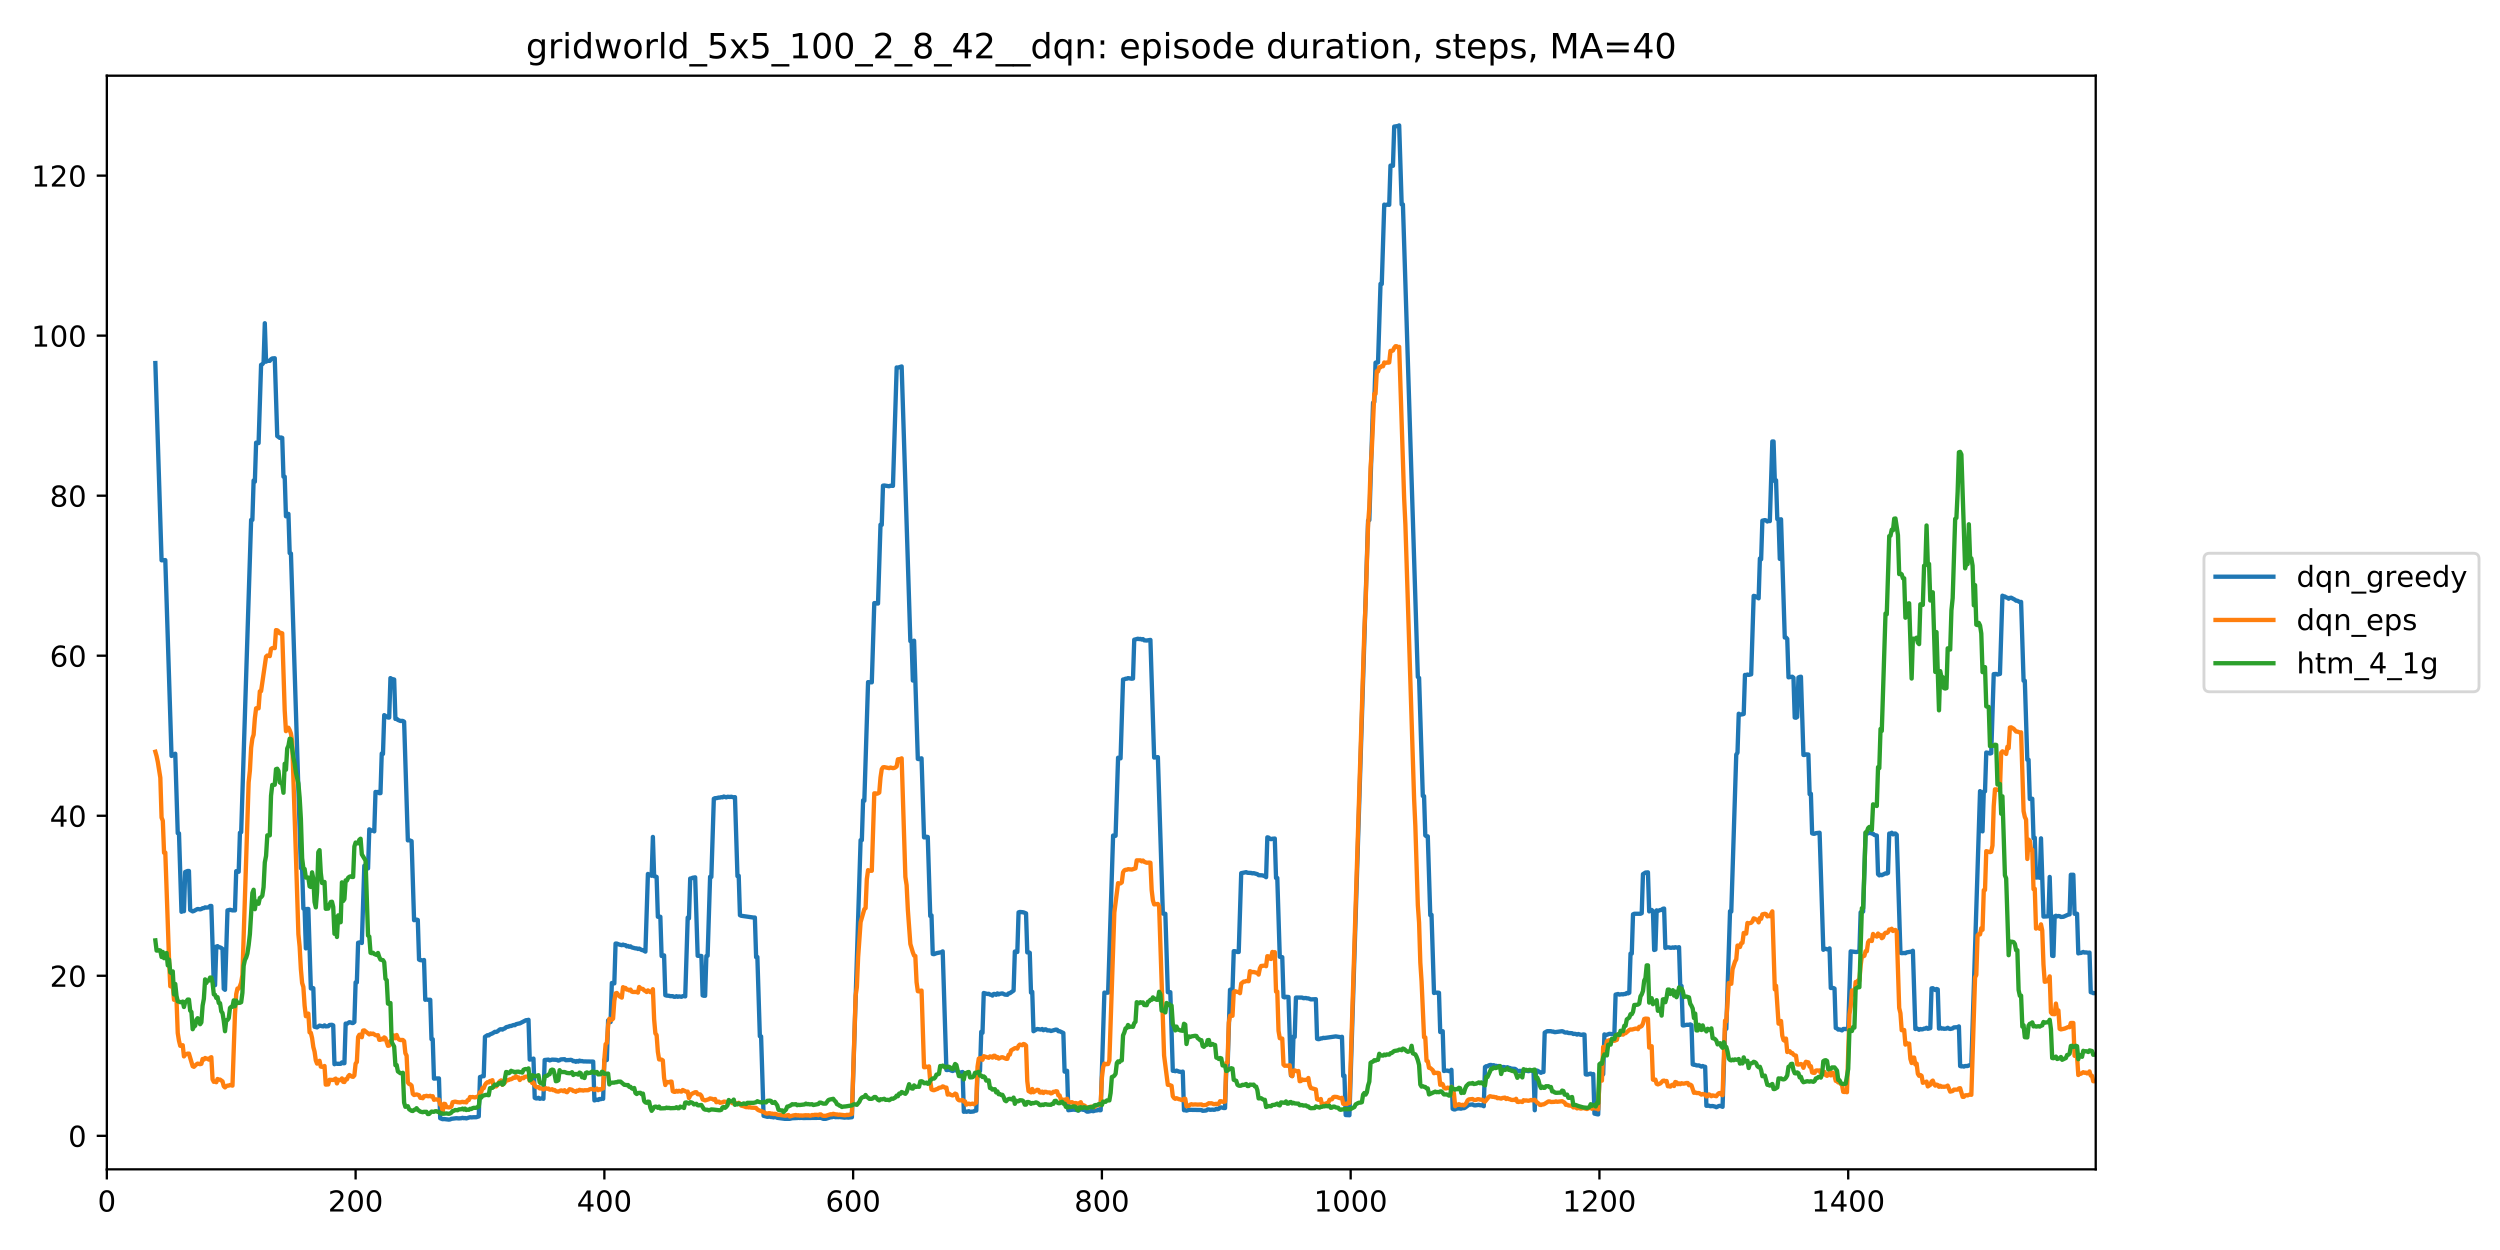 <?xml version="1.0" encoding="utf-8" standalone="no"?>
<!DOCTYPE svg PUBLIC "-//W3C//DTD SVG 1.1//EN"
  "http://www.w3.org/Graphics/SVG/1.1/DTD/svg11.dtd">
<!-- Created with matplotlib (https://matplotlib.org/) -->
<svg height="432pt" version="1.1" viewBox="0 0 864 432" width="864pt" xmlns="http://www.w3.org/2000/svg" xmlns:xlink="http://www.w3.org/1999/xlink">
 <defs>
  <style type="text/css">
*{stroke-linecap:butt;stroke-linejoin:round;}
  </style>
 </defs>
 <g id="figure_1">
  <g id="patch_1">
   <path d="M 0 432 
L 864 432 
L 864 0 
L 0 0 
z
" style="fill:#ffffff;"/>
  </g>
  <g id="axes_1">
   <g id="patch_2">
    <path d="M 36.925 404.12 
L 724.28 404.12 
L 724.28 26.16 
L 36.925 26.16 
z
" style="fill:#ffffff;"/>
   </g>
   <g id="matplotlib.axis_1">
    <g id="xtick_1">
     <g id="line2d_1">
      <defs>
       <path d="M 0 0 
L 0 3.5 
" id="m244561e5a6" style="stroke:#000000;stroke-width:0.8;"/>
      </defs>
      <g>
       <use style="stroke:#000000;stroke-width:0.8;" x="36.925" xlink:href="#m244561e5a6" y="404.12"/>
      </g>
     </g>
     <g id="text_1">
      <!-- 0 -->
      <defs>
       <path d="M 31.781 66.406 
Q 24.172 66.406 20.328 58.906 
Q 16.5 51.422 16.5 36.375 
Q 16.5 21.391 20.328 13.891 
Q 24.172 6.391 31.781 6.391 
Q 39.453 6.391 43.281 13.891 
Q 47.125 21.391 47.125 36.375 
Q 47.125 51.422 43.281 58.906 
Q 39.453 66.406 31.781 66.406 
z
M 31.781 74.219 
Q 44.047 74.219 50.516 64.516 
Q 56.984 54.828 56.984 36.375 
Q 56.984 17.969 50.516 8.266 
Q 44.047 -1.422 31.781 -1.422 
Q 19.531 -1.422 13.062 8.266 
Q 6.594 17.969 6.594 36.375 
Q 6.594 54.828 13.062 64.516 
Q 19.531 74.219 31.781 74.219 
z
" id="DejaVuSans-48"/>
      </defs>
      <g transform="translate(33.744 418.718)scale(0.1 -0.1)">
       <use xlink:href="#DejaVuSans-48"/>
      </g>
     </g>
    </g>
    <g id="xtick_2">
     <g id="line2d_2">
      <g>
       <use style="stroke:#000000;stroke-width:0.8;" x="122.898" xlink:href="#m244561e5a6" y="404.12"/>
      </g>
     </g>
     <g id="text_2">
      <!-- 200 -->
      <defs>
       <path d="M 19.188 8.297 
L 53.609 8.297 
L 53.609 0 
L 7.328 0 
L 7.328 8.297 
Q 12.938 14.109 22.625 23.891 
Q 32.328 33.688 34.812 36.531 
Q 39.547 41.844 41.422 45.531 
Q 43.312 49.219 43.312 52.781 
Q 43.312 58.594 39.234 62.25 
Q 35.156 65.922 28.609 65.922 
Q 23.969 65.922 18.812 64.312 
Q 13.672 62.703 7.812 59.422 
L 7.812 69.391 
Q 13.766 71.781 18.938 73 
Q 24.125 74.219 28.422 74.219 
Q 39.75 74.219 46.484 68.547 
Q 53.219 62.891 53.219 53.422 
Q 53.219 48.922 51.531 44.891 
Q 49.859 40.875 45.406 35.406 
Q 44.188 33.984 37.641 27.219 
Q 31.109 20.453 19.188 8.297 
z
" id="DejaVuSans-50"/>
      </defs>
      <g transform="translate(113.354 418.718)scale(0.1 -0.1)">
       <use xlink:href="#DejaVuSans-50"/>
       <use x="63.623" xlink:href="#DejaVuSans-48"/>
       <use x="127.246" xlink:href="#DejaVuSans-48"/>
      </g>
     </g>
    </g>
    <g id="xtick_3">
     <g id="line2d_3">
      <g>
       <use style="stroke:#000000;stroke-width:0.8;" x="208.871" xlink:href="#m244561e5a6" y="404.12"/>
      </g>
     </g>
     <g id="text_3">
      <!-- 400 -->
      <defs>
       <path d="M 37.797 64.312 
L 12.891 25.391 
L 37.797 25.391 
z
M 35.203 72.906 
L 47.609 72.906 
L 47.609 25.391 
L 58.016 25.391 
L 58.016 17.188 
L 47.609 17.188 
L 47.609 0 
L 37.797 0 
L 37.797 17.188 
L 4.891 17.188 
L 4.891 26.703 
z
" id="DejaVuSans-52"/>
      </defs>
      <g transform="translate(199.327 418.718)scale(0.1 -0.1)">
       <use xlink:href="#DejaVuSans-52"/>
       <use x="63.623" xlink:href="#DejaVuSans-48"/>
       <use x="127.246" xlink:href="#DejaVuSans-48"/>
      </g>
     </g>
    </g>
    <g id="xtick_4">
     <g id="line2d_4">
      <g>
       <use style="stroke:#000000;stroke-width:0.8;" x="294.844" xlink:href="#m244561e5a6" y="404.12"/>
      </g>
     </g>
     <g id="text_4">
      <!-- 600 -->
      <defs>
       <path d="M 33.016 40.375 
Q 26.375 40.375 22.484 35.828 
Q 18.609 31.297 18.609 23.391 
Q 18.609 15.531 22.484 10.953 
Q 26.375 6.391 33.016 6.391 
Q 39.656 6.391 43.531 10.953 
Q 47.406 15.531 47.406 23.391 
Q 47.406 31.297 43.531 35.828 
Q 39.656 40.375 33.016 40.375 
z
M 52.594 71.297 
L 52.594 62.312 
Q 48.875 64.062 45.094 64.984 
Q 41.312 65.922 37.594 65.922 
Q 27.828 65.922 22.672 59.328 
Q 17.531 52.734 16.797 39.406 
Q 19.672 43.656 24.016 45.922 
Q 28.375 48.188 33.594 48.188 
Q 44.578 48.188 50.953 41.516 
Q 57.328 34.859 57.328 23.391 
Q 57.328 12.156 50.688 5.359 
Q 44.047 -1.422 33.016 -1.422 
Q 20.359 -1.422 13.672 8.266 
Q 6.984 17.969 6.984 36.375 
Q 6.984 53.656 15.188 63.938 
Q 23.391 74.219 37.203 74.219 
Q 40.922 74.219 44.703 73.484 
Q 48.484 72.75 52.594 71.297 
z
" id="DejaVuSans-54"/>
      </defs>
      <g transform="translate(285.301 418.718)scale(0.1 -0.1)">
       <use xlink:href="#DejaVuSans-54"/>
       <use x="63.623" xlink:href="#DejaVuSans-48"/>
       <use x="127.246" xlink:href="#DejaVuSans-48"/>
      </g>
     </g>
    </g>
    <g id="xtick_5">
     <g id="line2d_5">
      <g>
       <use style="stroke:#000000;stroke-width:0.8;" x="380.817" xlink:href="#m244561e5a6" y="404.12"/>
      </g>
     </g>
     <g id="text_5">
      <!-- 800 -->
      <defs>
       <path d="M 31.781 34.625 
Q 24.75 34.625 20.719 30.859 
Q 16.703 27.094 16.703 20.516 
Q 16.703 13.922 20.719 10.156 
Q 24.75 6.391 31.781 6.391 
Q 38.812 6.391 42.859 10.172 
Q 46.922 13.969 46.922 20.516 
Q 46.922 27.094 42.891 30.859 
Q 38.875 34.625 31.781 34.625 
z
M 21.922 38.812 
Q 15.578 40.375 12.031 44.719 
Q 8.5 49.078 8.5 55.328 
Q 8.5 64.062 14.719 69.141 
Q 20.953 74.219 31.781 74.219 
Q 42.672 74.219 48.875 69.141 
Q 55.078 64.062 55.078 55.328 
Q 55.078 49.078 51.531 44.719 
Q 48 40.375 41.703 38.812 
Q 48.828 37.156 52.797 32.312 
Q 56.781 27.484 56.781 20.516 
Q 56.781 9.906 50.312 4.234 
Q 43.844 -1.422 31.781 -1.422 
Q 19.734 -1.422 13.25 4.234 
Q 6.781 9.906 6.781 20.516 
Q 6.781 27.484 10.781 32.312 
Q 14.797 37.156 21.922 38.812 
z
M 18.312 54.391 
Q 18.312 48.734 21.844 45.562 
Q 25.391 42.391 31.781 42.391 
Q 38.141 42.391 41.719 45.562 
Q 45.312 48.734 45.312 54.391 
Q 45.312 60.062 41.719 63.234 
Q 38.141 66.406 31.781 66.406 
Q 25.391 66.406 21.844 63.234 
Q 18.312 60.062 18.312 54.391 
z
" id="DejaVuSans-56"/>
      </defs>
      <g transform="translate(371.274 418.718)scale(0.1 -0.1)">
       <use xlink:href="#DejaVuSans-56"/>
       <use x="63.623" xlink:href="#DejaVuSans-48"/>
       <use x="127.246" xlink:href="#DejaVuSans-48"/>
      </g>
     </g>
    </g>
    <g id="xtick_6">
     <g id="line2d_6">
      <g>
       <use style="stroke:#000000;stroke-width:0.8;" x="466.791" xlink:href="#m244561e5a6" y="404.12"/>
      </g>
     </g>
     <g id="text_6">
      <!-- 1000 -->
      <defs>
       <path d="M 12.406 8.297 
L 28.516 8.297 
L 28.516 63.922 
L 10.984 60.406 
L 10.984 69.391 
L 28.422 72.906 
L 38.281 72.906 
L 38.281 8.297 
L 54.391 8.297 
L 54.391 0 
L 12.406 0 
z
" id="DejaVuSans-49"/>
      </defs>
      <g transform="translate(454.066 418.718)scale(0.1 -0.1)">
       <use xlink:href="#DejaVuSans-49"/>
       <use x="63.623" xlink:href="#DejaVuSans-48"/>
       <use x="127.246" xlink:href="#DejaVuSans-48"/>
       <use x="190.869" xlink:href="#DejaVuSans-48"/>
      </g>
     </g>
    </g>
    <g id="xtick_7">
     <g id="line2d_7">
      <g>
       <use style="stroke:#000000;stroke-width:0.8;" x="552.764" xlink:href="#m244561e5a6" y="404.12"/>
      </g>
     </g>
     <g id="text_7">
      <!-- 1200 -->
      <g transform="translate(540.039 418.718)scale(0.1 -0.1)">
       <use xlink:href="#DejaVuSans-49"/>
       <use x="63.623" xlink:href="#DejaVuSans-50"/>
       <use x="127.246" xlink:href="#DejaVuSans-48"/>
       <use x="190.869" xlink:href="#DejaVuSans-48"/>
      </g>
     </g>
    </g>
    <g id="xtick_8">
     <g id="line2d_8">
      <g>
       <use style="stroke:#000000;stroke-width:0.8;" x="638.737" xlink:href="#m244561e5a6" y="404.12"/>
      </g>
     </g>
     <g id="text_8">
      <!-- 1400 -->
      <g transform="translate(626.012 418.718)scale(0.1 -0.1)">
       <use xlink:href="#DejaVuSans-49"/>
       <use x="63.623" xlink:href="#DejaVuSans-52"/>
       <use x="127.246" xlink:href="#DejaVuSans-48"/>
       <use x="190.869" xlink:href="#DejaVuSans-48"/>
      </g>
     </g>
    </g>
   </g>
   <g id="matplotlib.axis_2">
    <g id="ytick_1">
     <g id="line2d_9">
      <defs>
       <path d="M 0 0 
L -3.5 0 
" id="mbb56718b18" style="stroke:#000000;stroke-width:0.8;"/>
      </defs>
      <g>
       <use style="stroke:#000000;stroke-width:0.8;" x="36.925" xlink:href="#mbb56718b18" y="392.54"/>
      </g>
     </g>
     <g id="text_9">
      <!-- 0 -->
      <g transform="translate(23.562 396.339)scale(0.1 -0.1)">
       <use xlink:href="#DejaVuSans-48"/>
      </g>
     </g>
    </g>
    <g id="ytick_2">
     <g id="line2d_10">
      <g>
       <use style="stroke:#000000;stroke-width:0.8;" x="36.925" xlink:href="#mbb56718b18" y="337.232"/>
      </g>
     </g>
     <g id="text_10">
      <!-- 20 -->
      <g transform="translate(17.2 341.031)scale(0.1 -0.1)">
       <use xlink:href="#DejaVuSans-50"/>
       <use x="63.623" xlink:href="#DejaVuSans-48"/>
      </g>
     </g>
    </g>
    <g id="ytick_3">
     <g id="line2d_11">
      <g>
       <use style="stroke:#000000;stroke-width:0.8;" x="36.925" xlink:href="#mbb56718b18" y="281.924"/>
      </g>
     </g>
     <g id="text_11">
      <!-- 40 -->
      <g transform="translate(17.2 285.723)scale(0.1 -0.1)">
       <use xlink:href="#DejaVuSans-52"/>
       <use x="63.623" xlink:href="#DejaVuSans-48"/>
      </g>
     </g>
    </g>
    <g id="ytick_4">
     <g id="line2d_12">
      <g>
       <use style="stroke:#000000;stroke-width:0.8;" x="36.925" xlink:href="#mbb56718b18" y="226.616"/>
      </g>
     </g>
     <g id="text_12">
      <!-- 60 -->
      <g transform="translate(17.2 230.416)scale(0.1 -0.1)">
       <use xlink:href="#DejaVuSans-54"/>
       <use x="63.623" xlink:href="#DejaVuSans-48"/>
      </g>
     </g>
    </g>
    <g id="ytick_5">
     <g id="line2d_13">
      <g>
       <use style="stroke:#000000;stroke-width:0.8;" x="36.925" xlink:href="#mbb56718b18" y="171.309"/>
      </g>
     </g>
     <g id="text_13">
      <!-- 80 -->
      <g transform="translate(17.2 175.108)scale(0.1 -0.1)">
       <use xlink:href="#DejaVuSans-56"/>
       <use x="63.623" xlink:href="#DejaVuSans-48"/>
      </g>
     </g>
    </g>
    <g id="ytick_6">
     <g id="line2d_14">
      <g>
       <use style="stroke:#000000;stroke-width:0.8;" x="36.925" xlink:href="#mbb56718b18" y="116.001"/>
      </g>
     </g>
     <g id="text_14">
      <!-- 100 -->
      <g transform="translate(10.838 119.8)scale(0.1 -0.1)">
       <use xlink:href="#DejaVuSans-49"/>
       <use x="63.623" xlink:href="#DejaVuSans-48"/>
       <use x="127.246" xlink:href="#DejaVuSans-48"/>
      </g>
     </g>
    </g>
    <g id="ytick_7">
     <g id="line2d_15">
      <g>
       <use style="stroke:#000000;stroke-width:0.8;" x="36.925" xlink:href="#mbb56718b18" y="60.693"/>
      </g>
     </g>
     <g id="text_15">
      <!-- 120 -->
      <g transform="translate(10.838 64.492)scale(0.1 -0.1)">
       <use xlink:href="#DejaVuSans-49"/>
       <use x="63.623" xlink:href="#DejaVuSans-50"/>
       <use x="127.246" xlink:href="#DejaVuSans-48"/>
      </g>
     </g>
    </g>
   </g>
   <g id="line2d_16">
    <path clip-path="url(#p6cbdca2d46)" d="M 53.69 125.472 
L 55.839 193.639 
L 57.129 193.57 
L 59.278 261.253 
L 59.708 260.838 
L 60.138 260.838 
L 60.568 260.492 
L 61.427 287.939 
L 61.857 288.008 
L 62.717 315.109 
L 63.147 314.902 
L 63.577 314.902 
L 64.007 301.351 
L 64.866 301.005 
L 65.296 301.005 
L 65.726 314.487 
L 66.586 314.971 
L 67.016 314.832 
L 67.875 314.348 
L 68.305 314.141 
L 69.165 314.279 
L 69.595 314.141 
L 70.025 313.865 
L 70.455 313.865 
L 70.884 313.588 
L 71.314 313.657 
L 72.174 313.588 
L 72.604 313.104 
L 73.034 313.104 
L 73.893 340.551 
L 74.323 340.481 
L 74.753 327.138 
L 75.183 327 
L 75.613 327.346 
L 76.043 327.415 
L 76.473 327.622 
L 76.902 327.968 
L 77.332 341.726 
L 77.762 342.072 
L 78.622 314.625 
L 79.482 314.418 
L 80.341 314.625 
L 81.201 314.625 
L 81.631 301.075 
L 82.061 301.282 
L 82.491 301.282 
L 82.921 287.801 
L 83.35 287.593 
L 86.789 179.674 
L 87.219 179.674 
L 87.649 166.054 
L 88.079 166.469 
L 88.509 152.988 
L 88.939 152.988 
L 89.369 153.126 
L 90.228 126.094 
L 90.658 125.887 
L 91.088 125.334 
L 91.518 111.714 
L 91.948 124.988 
L 92.378 124.712 
L 93.237 124.712 
L 93.667 124.159 
L 94.097 123.882 
L 94.957 123.813 
L 95.817 150.706 
L 96.676 151.329 
L 97.106 151.19 
L 97.536 151.329 
L 97.966 164.741 
L 98.396 164.741 
L 98.826 178.429 
L 99.685 177.6 
L 100.115 191.15 
L 100.545 191.288 
L 103.984 300.038 
L 104.414 300.314 
L 104.844 314.003 
L 105.274 314.072 
L 105.703 327.761 
L 106.133 314.141 
L 106.563 314.141 
L 107.423 341.588 
L 107.853 341.38 
L 108.283 341.518 
L 108.713 354.861 
L 109.572 355.069 
L 110.432 354.447 
L 111.292 354.654 
L 111.722 354.723 
L 112.151 354.378 
L 112.581 354.723 
L 113.441 354.654 
L 113.871 354.239 
L 114.731 354.17 
L 115.161 354.378 
L 115.59 367.79 
L 116.02 367.513 
L 116.45 367.651 
L 117.74 367.651 
L 118.17 367.167 
L 118.599 367.444 
L 119.029 367.444 
L 119.459 353.755 
L 119.889 353.824 
L 120.749 353.271 
L 121.179 353.34 
L 121.609 353.548 
L 122.038 353.548 
L 122.468 353.202 
L 122.898 339.514 
L 123.328 339.514 
L 123.758 325.825 
L 124.618 325.617 
L 125.047 325.894 
L 125.907 299.208 
L 127.197 300.107 
L 127.627 286.625 
L 128.486 287.109 
L 128.916 286.971 
L 129.346 287.317 
L 129.776 273.697 
L 130.206 273.766 
L 130.636 273.697 
L 131.066 274.112 
L 131.495 274.112 
L 131.925 260.423 
L 132.355 260.562 
L 132.785 247.149 
L 134.075 247.979 
L 134.504 247.979 
L 134.934 234.359 
L 135.364 234.636 
L 136.224 234.843 
L 136.654 248.463 
L 137.084 248.394 
L 137.514 248.809 
L 138.373 249.154 
L 139.233 249.154 
L 139.663 249.431 
L 140.952 290.428 
L 141.382 290.359 
L 142.242 290.704 
L 143.102 318.013 
L 143.962 317.805 
L 144.391 317.943 
L 144.821 331.632 
L 145.251 331.84 
L 145.681 331.84 
L 146.111 331.978 
L 146.541 331.77 
L 146.971 345.528 
L 147.4 345.39 
L 147.83 345.528 
L 148.69 345.528 
L 149.12 359.148 
L 149.55 359.148 
L 149.98 372.767 
L 150.839 372.698 
L 151.699 372.698 
L 152.129 386.456 
L 152.989 386.802 
L 153.419 386.733 
L 155.138 386.94 
L 155.568 386.871 
L 155.998 386.663 
L 157.717 386.456 
L 158.577 386.525 
L 159.437 386.456 
L 159.867 386.318 
L 160.296 386.456 
L 160.726 386.387 
L 161.156 386.525 
L 162.446 386.11 
L 162.876 386.18 
L 163.735 386.11 
L 164.595 386.11 
L 165.455 385.834 
L 165.885 372.214 
L 166.315 372.145 
L 166.744 371.869 
L 167.174 371.938 
L 167.604 358.318 
L 168.464 357.765 
L 168.894 357.834 
L 169.324 357.489 
L 170.183 357.143 
L 171.043 356.59 
L 171.473 356.659 
L 171.903 356.452 
L 172.763 355.76 
L 173.192 355.691 
L 173.622 355.829 
L 174.052 355.553 
L 174.482 355.415 
L 174.912 355 
L 175.772 354.792 
L 176.201 354.585 
L 176.631 354.585 
L 177.491 354.239 
L 177.921 354.308 
L 178.351 353.963 
L 179.21 353.755 
L 179.64 353.686 
L 181.79 352.58 
L 182.22 352.58 
L 182.649 352.442 
L 183.079 366.2 
L 183.939 366.061 
L 184.369 365.854 
L 184.799 379.404 
L 185.229 379.612 
L 185.658 379.612 
L 186.088 379.404 
L 186.518 379.75 
L 187.378 379.543 
L 187.808 379.75 
L 188.238 366.338 
L 189.527 366.2 
L 189.957 366.476 
L 190.817 366.2 
L 192.106 366.269 
L 192.536 366.338 
L 192.966 366.545 
L 193.396 366.407 
L 193.826 366.13 
L 195.116 366.061 
L 195.545 366.407 
L 196.835 366.338 
L 197.265 366.269 
L 197.695 366.407 
L 198.125 366.753 
L 198.554 366.684 
L 198.984 366.96 
L 199.414 366.684 
L 199.844 366.891 
L 200.274 366.545 
L 200.704 366.753 
L 201.134 366.684 
L 201.564 366.822 
L 205.002 366.891 
L 205.432 380.303 
L 206.292 380.027 
L 206.722 380.165 
L 207.152 379.819 
L 207.582 379.888 
L 208.011 379.681 
L 208.441 379.75 
L 208.871 366.338 
L 209.301 366.407 
L 209.731 366.338 
L 210.161 352.649 
L 211.021 353.202 
L 211.45 339.721 
L 211.88 339.859 
L 212.31 339.859 
L 212.74 326.101 
L 213.17 326.101 
L 214.03 326.447 
L 214.889 326.654 
L 215.319 326.447 
L 215.749 326.654 
L 216.179 326.654 
L 216.609 327.069 
L 217.039 326.931 
L 217.469 327.208 
L 217.898 327.069 
L 218.328 327.415 
L 219.618 327.761 
L 220.048 327.761 
L 220.478 327.968 
L 220.907 327.83 
L 221.767 328.314 
L 222.197 328.383 
L 223.057 328.867 
L 223.917 302.042 
L 225.206 302.665 
L 225.636 289.253 
L 226.066 302.803 
L 226.496 302.872 
L 226.926 303.079 
L 227.355 316.837 
L 227.785 316.768 
L 228.215 316.837 
L 228.645 330.388 
L 229.505 330.18 
L 229.935 343.938 
L 230.364 344.076 
L 231.224 344.146 
L 231.654 344.284 
L 232.514 344.284 
L 232.944 344.491 
L 233.374 344.491 
L 233.803 344.284 
L 234.233 344.491 
L 234.663 344.353 
L 235.523 344.491 
L 235.953 344.284 
L 236.383 344.215 
L 236.812 344.353 
L 237.672 317.114 
L 238.102 317.39 
L 238.532 303.633 
L 238.962 303.563 
L 239.392 303.356 
L 240.251 303.218 
L 241.111 330.319 
L 242.401 330.388 
L 242.831 344.007 
L 243.26 344.146 
L 243.69 344.146 
L 244.12 330.388 
L 244.55 330.319 
L 245.41 303.01 
L 245.84 303.079 
L 246.699 276.048 
L 247.129 275.84 
L 247.559 275.84 
L 248.419 275.633 
L 248.849 275.633 
L 249.279 275.495 
L 249.708 275.564 
L 250.138 275.287 
L 250.998 275.564 
L 251.428 275.356 
L 252.288 275.426 
L 252.718 275.356 
L 253.577 275.564 
L 254.007 275.495 
L 254.867 302.803 
L 255.297 302.665 
L 255.727 316.284 
L 256.156 316.492 
L 260.455 317.114 
L 260.885 317.114 
L 261.315 330.803 
L 261.745 330.733 
L 262.604 358.111 
L 263.034 358.18 
L 263.894 385.626 
L 265.184 385.972 
L 266.043 385.903 
L 266.473 386.041 
L 266.903 386.041 
L 267.333 386.18 
L 267.763 386.041 
L 268.193 386.11 
L 268.623 386.318 
L 271.202 386.663 
L 272.921 386.663 
L 273.781 386.456 
L 275.5 386.387 
L 275.93 386.318 
L 276.36 386.387 
L 276.79 386.318 
L 277.65 386.387 
L 283.668 386.318 
L 284.528 386.663 
L 285.387 386.663 
L 287.107 386.11 
L 287.537 386.11 
L 287.966 385.903 
L 288.826 386.11 
L 289.256 386.041 
L 289.686 386.11 
L 290.116 386.041 
L 291.835 386.249 
L 292.695 386.18 
L 293.125 386.249 
L 294.414 386.11 
L 297.424 290.359 
L 297.853 290.359 
L 298.283 276.601 
L 298.713 276.739 
L 300.003 235.742 
L 300.862 235.811 
L 301.292 235.811 
L 302.152 208.434 
L 302.582 208.434 
L 303.012 208.572 
L 303.442 208.572 
L 304.301 181.333 
L 304.731 181.402 
L 305.161 167.852 
L 305.591 167.783 
L 307.31 168.059 
L 307.74 167.852 
L 308.6 167.921 
L 309.89 126.993 
L 310.319 127.062 
L 311.609 126.647 
L 314.618 221.57 
L 315.048 221.57 
L 315.478 235.189 
L 315.908 221.431 
L 317.197 262.29 
L 317.627 262.359 
L 318.057 262.152 
L 318.487 262.083 
L 319.347 289.391 
L 319.777 289.391 
L 320.206 289.183 
L 320.636 289.253 
L 321.496 316.561 
L 321.926 316.353 
L 322.356 329.696 
L 322.786 329.766 
L 323.645 329.42 
L 325.365 329.074 
L 325.795 328.798 
L 327.084 369.795 
L 327.514 369.795 
L 327.944 369.656 
L 328.804 370.002 
L 329.234 370.14 
L 330.093 369.725 
L 330.953 370.209 
L 331.383 370.624 
L 331.813 370.693 
L 332.672 370.486 
L 333.102 384.244 
L 333.532 384.036 
L 333.962 384.244 
L 334.822 384.036 
L 335.252 384.244 
L 336.111 384.175 
L 336.541 384.105 
L 336.971 383.829 
L 337.401 383.829 
L 337.831 370.209 
L 338.691 370.14 
L 339.12 356.59 
L 339.55 356.935 
L 339.98 343.178 
L 341.27 343.523 
L 341.7 343.454 
L 342.13 343.731 
L 342.559 343.8 
L 342.989 344.076 
L 343.419 343.523 
L 343.849 343.523 
L 344.279 343.8 
L 344.709 343.316 
L 345.139 343.662 
L 345.568 343.454 
L 346.428 343.316 
L 347.288 343.731 
L 348.148 343.8 
L 348.578 343.316 
L 349.007 343.247 
L 350.297 342.348 
L 350.727 328.867 
L 351.157 328.798 
L 351.587 329.005 
L 352.016 315.316 
L 352.446 315.178 
L 353.306 315.247 
L 353.736 315.316 
L 354.596 315.662 
L 355.026 329.143 
L 355.455 329.074 
L 355.885 329.282 
L 356.315 343.039 
L 356.745 342.763 
L 357.175 356.382 
L 358.464 355.622 
L 359.754 355.829 
L 360.184 355.622 
L 360.614 356.037 
L 361.044 355.76 
L 361.473 355.76 
L 361.903 356.106 
L 362.763 356.106 
L 363.193 356.313 
L 364.912 355.829 
L 365.342 355.898 
L 365.772 356.382 
L 366.202 356.382 
L 367.492 357.005 
L 367.921 370.348 
L 368.351 370.417 
L 368.781 370.071 
L 369.211 383.691 
L 370.931 383.483 
L 371.79 383.552 
L 372.65 383.829 
L 373.51 383.345 
L 374.369 383.552 
L 374.799 383.552 
L 375.659 384.175 
L 376.089 384.175 
L 376.949 383.967 
L 377.379 383.898 
L 377.808 384.036 
L 378.668 383.76 
L 379.098 383.76 
L 379.528 383.552 
L 379.958 383.691 
L 380.388 383.691 
L 381.677 343.039 
L 382.107 343.109 
L 382.967 343.039 
L 384.686 288.769 
L 385.116 288.976 
L 385.546 288.838 
L 386.406 261.875 
L 387.265 262.083 
L 388.125 234.843 
L 388.555 234.774 
L 388.985 234.567 
L 389.415 234.567 
L 389.845 234.359 
L 391.134 234.567 
L 391.564 234.498 
L 391.994 221.086 
L 393.284 220.74 
L 393.713 220.878 
L 394.143 220.809 
L 394.573 221.016 
L 395.003 220.878 
L 395.433 221.293 
L 396.293 221.362 
L 397.582 221.155 
L 398.872 261.806 
L 400.161 261.668 
L 401.881 315.731 
L 402.741 315.8 
L 403.6 342.901 
L 404.46 342.901 
L 405.32 370.071 
L 405.75 370.071 
L 406.18 370.209 
L 406.609 370.002 
L 407.469 370.348 
L 408.329 370.486 
L 408.759 370.348 
L 409.189 383.691 
L 409.618 383.691 
L 410.048 383.829 
L 410.908 383.552 
L 415.207 383.622 
L 415.637 383.898 
L 416.496 383.829 
L 416.926 383.76 
L 417.356 383.414 
L 417.786 383.414 
L 418.216 383.552 
L 419.075 383.483 
L 419.505 383.552 
L 419.935 383.483 
L 420.365 383.207 
L 420.795 383.345 
L 421.225 383.207 
L 421.655 382.723 
L 422.085 382.723 
L 422.944 382.93 
L 423.374 382.93 
L 423.804 369.518 
L 424.234 369.38 
L 425.094 342.072 
L 425.523 341.933 
L 425.953 342.072 
L 426.383 328.728 
L 426.813 328.728 
L 427.673 329.005 
L 428.103 329.005 
L 428.962 301.766 
L 430.682 301.42 
L 431.112 301.628 
L 432.401 301.697 
L 432.831 301.835 
L 433.261 301.766 
L 434.551 302.112 
L 434.98 302.457 
L 436.27 302.526 
L 437.13 302.803 
L 437.56 303.149 
L 437.99 289.391 
L 438.419 289.46 
L 438.849 289.875 
L 439.279 290.013 
L 439.709 289.875 
L 440.569 289.806 
L 440.999 303.425 
L 441.428 303.425 
L 442.288 330.664 
L 443.148 330.803 
L 443.578 344.56 
L 444.008 344.699 
L 444.438 344.491 
L 445.297 344.56 
L 446.157 371.661 
L 446.587 371.869 
L 447.017 358.249 
L 447.447 358.387 
L 447.876 344.768 
L 450.026 344.768 
L 450.456 344.975 
L 451.315 344.906 
L 451.745 345.044 
L 452.175 345.044 
L 453.035 345.39 
L 454.754 345.321 
L 455.184 359.01 
L 455.614 359.148 
L 456.044 359.079 
L 456.474 358.871 
L 456.904 358.871 
L 457.333 358.664 
L 457.763 358.733 
L 461.632 358.18 
L 463.352 358.456 
L 463.781 358.318 
L 464.211 371.869 
L 464.641 371.73 
L 465.071 385.35 
L 466.361 385.419 
L 472.809 179.881 
L 473.239 179.743 
L 474.528 139.161 
L 474.958 138.884 
L 475.388 125.334 
L 475.818 125.196 
L 476.248 125.265 
L 477.107 98.095 
L 477.537 98.164 
L 478.397 70.717 
L 478.827 70.925 
L 479.257 70.717 
L 480.116 70.787 
L 480.546 57.236 
L 481.406 57.305 
L 481.836 43.755 
L 483.125 43.547 
L 483.555 43.34 
L 484.415 70.648 
L 484.845 70.648 
L 490.003 233.945 
L 490.433 234.29 
L 491.723 275.08 
L 492.153 275.149 
L 492.582 288.699 
L 493.012 289.045 
L 493.442 289.045 
L 494.302 316.284 
L 494.732 316.146 
L 495.592 343.178 
L 496.021 342.97 
L 496.451 343.109 
L 496.881 343.039 
L 497.311 343.109 
L 497.741 356.659 
L 498.171 356.382 
L 498.601 356.382 
L 499.03 370.14 
L 499.46 370.002 
L 500.32 370.002 
L 500.75 370.209 
L 501.18 370.14 
L 501.61 369.725 
L 502.04 383.207 
L 502.469 383.414 
L 502.899 383.414 
L 503.329 383.068 
L 503.759 383.138 
L 504.189 382.999 
L 504.619 383.138 
L 505.049 383.138 
L 505.478 382.93 
L 505.908 382.999 
L 506.338 382.792 
L 507.628 381.824 
L 508.917 381.686 
L 509.347 381.962 
L 509.777 382.031 
L 511.067 381.824 
L 511.497 381.962 
L 512.356 382.031 
L 512.786 382.308 
L 513.216 368.758 
L 513.646 368.481 
L 514.076 368.55 
L 514.506 368.204 
L 514.935 368.066 
L 515.365 368.066 
L 515.795 368.204 
L 516.225 368.135 
L 516.655 368.343 
L 517.085 368.343 
L 517.515 368.481 
L 517.945 368.412 
L 518.374 368.55 
L 518.804 368.827 
L 519.664 368.758 
L 520.524 368.965 
L 520.954 368.827 
L 521.383 369.034 
L 521.813 369.103 
L 522.243 369.311 
L 523.103 369.38 
L 523.533 369.38 
L 523.963 369.656 
L 524.393 370.071 
L 524.822 370.209 
L 525.252 370.071 
L 526.112 370.279 
L 526.542 369.933 
L 526.972 370.071 
L 527.402 370.002 
L 528.261 370.209 
L 529.121 369.933 
L 529.551 370.071 
L 529.981 370.002 
L 530.411 383.691 
L 530.841 370.279 
L 531.27 370.002 
L 532.56 370.762 
L 532.99 370.486 
L 533.42 370.486 
L 533.85 356.866 
L 534.709 356.382 
L 535.999 356.382 
L 536.429 356.521 
L 536.859 356.521 
L 537.288 356.728 
L 539.868 356.382 
L 540.298 356.521 
L 540.727 356.797 
L 541.157 356.866 
L 541.587 356.797 
L 542.017 357.005 
L 543.307 357.074 
L 543.736 357.35 
L 544.166 357.281 
L 544.596 357.35 
L 545.026 357.558 
L 545.456 357.35 
L 546.316 357.627 
L 546.746 357.627 
L 547.175 357.489 
L 547.605 357.558 
L 548.035 371.316 
L 548.465 371.385 
L 548.895 371.316 
L 549.325 371.108 
L 549.755 371.039 
L 550.184 371.385 
L 550.614 371.177 
L 551.044 384.866 
L 551.904 385.073 
L 552.334 385.142 
L 552.764 371.523 
L 553.194 371.523 
L 553.623 371.73 
L 554.053 371.246 
L 554.483 357.489 
L 554.913 357.696 
L 555.343 357.627 
L 556.203 357.281 
L 557.922 357.489 
L 558.352 343.731 
L 559.212 343.523 
L 559.641 343.731 
L 560.501 343.592 
L 560.931 343.662 
L 561.361 343.523 
L 561.791 343.523 
L 562.221 343.178 
L 562.651 343.316 
L 563.08 343.109 
L 563.51 329.558 
L 563.94 329.558 
L 564.37 316.008 
L 564.8 315.8 
L 566.949 315.8 
L 567.379 315.593 
L 567.809 302.112 
L 568.669 301.559 
L 569.528 301.489 
L 569.958 314.971 
L 570.818 314.487 
L 571.248 314.902 
L 571.678 328.314 
L 572.108 328.175 
L 572.537 314.625 
L 572.967 314.832 
L 573.827 314.487 
L 574.257 314.487 
L 574.687 314.072 
L 575.117 314.003 
L 575.547 327.622 
L 575.976 327.415 
L 576.836 327.415 
L 577.266 327.553 
L 577.696 327.553 
L 578.126 327.415 
L 578.556 327.553 
L 578.985 327.346 
L 579.415 327.484 
L 579.845 327.484 
L 580.275 327.346 
L 580.705 340.965 
L 581.135 340.758 
L 581.565 354.378 
L 581.995 354.378 
L 582.854 354.17 
L 583.714 354.17 
L 584.144 354.032 
L 584.574 354.239 
L 585.004 367.859 
L 585.433 367.997 
L 585.863 367.997 
L 586.293 368.204 
L 587.153 368.204 
L 588.013 368.619 
L 588.442 368.412 
L 588.872 368.619 
L 589.302 368.688 
L 589.732 382.17 
L 590.592 382.101 
L 591.022 382.308 
L 591.881 382.239 
L 592.741 382.446 
L 593.171 382.654 
L 594.031 382.239 
L 594.461 382.17 
L 595.32 382.515 
L 596.18 355.345 
L 596.61 355.553 
L 597.9 314.902 
L 598.329 315.04 
L 600.049 260.769 
L 600.479 260.147 
L 600.909 246.665 
L 601.338 247.08 
L 601.768 246.873 
L 602.198 246.873 
L 602.628 246.735 
L 603.058 233.253 
L 603.488 233.322 
L 603.918 233.115 
L 604.348 233.253 
L 605.207 233.046 
L 606.067 205.945 
L 606.497 206.014 
L 607.786 206.775 
L 608.216 193.017 
L 608.646 193.293 
L 609.076 179.95 
L 609.936 179.743 
L 610.366 179.881 
L 610.795 180.227 
L 611.225 179.95 
L 611.655 180.089 
L 612.515 152.573 
L 612.945 152.573 
L 613.375 166.262 
L 613.805 165.985 
L 614.234 179.397 
L 614.664 179.397 
L 615.094 193.155 
L 615.524 179.466 
L 616.814 220.325 
L 617.243 220.325 
L 617.673 220.809 
L 618.103 234.083 
L 619.393 233.876 
L 619.823 234.221 
L 620.253 247.979 
L 620.682 248.048 
L 621.112 247.772 
L 621.542 234.152 
L 621.972 233.945 
L 622.402 233.876 
L 623.262 260.907 
L 623.691 260.907 
L 624.121 260.7 
L 624.981 260.769 
L 625.411 274.458 
L 625.841 274.319 
L 626.271 288.008 
L 626.701 288.146 
L 627.13 288.146 
L 627.56 287.939 
L 628.85 287.801 
L 630.139 328.245 
L 630.569 327.83 
L 631.859 328.175 
L 632.289 327.761 
L 632.719 341.449 
L 633.578 341.449 
L 634.008 341.657 
L 634.438 355.276 
L 634.868 355.415 
L 635.298 355.829 
L 635.728 355.76 
L 636.587 356.106 
L 637.017 355.622 
L 638.737 355.622 
L 639.596 328.798 
L 641.316 329.005 
L 641.746 329.005 
L 642.176 328.867 
L 642.606 328.936 
L 643.035 315.316 
L 643.465 315.04 
L 643.895 315.04 
L 644.755 287.87 
L 645.185 287.87 
L 645.615 288.008 
L 646.044 287.801 
L 646.474 287.87 
L 646.904 288.077 
L 647.334 288.146 
L 647.764 288.561 
L 648.624 288.769 
L 649.054 302.112 
L 649.483 302.526 
L 649.913 302.319 
L 650.343 302.457 
L 651.633 301.835 
L 652.063 301.904 
L 652.492 301.697 
L 652.922 288.077 
L 653.352 288.077 
L 653.782 287.801 
L 654.212 288.354 
L 654.642 288.077 
L 655.072 288.077 
L 655.502 288.492 
L 656.791 329.282 
L 657.221 329.42 
L 658.081 329.351 
L 658.511 329.42 
L 658.94 329.143 
L 660.66 328.867 
L 661.09 328.59 
L 661.949 355.622 
L 662.379 355.345 
L 663.239 355.898 
L 663.669 355.622 
L 664.099 355.76 
L 664.529 355.691 
L 664.959 355.484 
L 665.388 355.484 
L 665.818 355.207 
L 666.248 355.553 
L 667.108 355.345 
L 667.538 341.588 
L 667.968 341.518 
L 668.827 342.141 
L 669.257 341.795 
L 669.687 341.933 
L 670.117 355.484 
L 670.547 355.138 
L 670.977 355.484 
L 671.407 355.415 
L 671.836 355.553 
L 672.696 355.484 
L 673.126 355.207 
L 673.556 355.484 
L 673.986 355.622 
L 674.845 355.415 
L 675.275 355.069 
L 676.565 355 
L 676.995 354.723 
L 677.425 368.412 
L 677.855 368.55 
L 678.284 368.481 
L 678.714 368.619 
L 679.144 368.412 
L 680.004 368.412 
L 680.434 368.204 
L 680.864 368.135 
L 681.293 368.204 
L 684.303 273.421 
L 684.732 287.109 
L 685.162 287.317 
L 685.592 273.559 
L 686.022 273.49 
L 686.452 260.078 
L 687.312 260.216 
L 687.741 260.423 
L 688.171 260.285 
L 689.031 232.977 
L 689.891 232.908 
L 690.321 233.115 
L 691.18 232.908 
L 692.04 205.876 
L 692.47 206.083 
L 692.9 206.152 
L 693.33 206.498 
L 693.76 206.567 
L 694.189 206.913 
L 694.619 206.636 
L 695.049 206.567 
L 696.339 207.259 
L 696.769 207.604 
L 697.198 207.604 
L 698.058 208.088 
L 698.488 208.019 
L 699.348 235.258 
L 699.778 235.258 
L 700.637 262.566 
L 701.067 262.566 
L 701.497 276.117 
L 702.357 276.048 
L 702.787 289.667 
L 703.217 289.529 
L 703.646 303.287 
L 704.506 303.218 
L 704.936 303.356 
L 705.366 289.736 
L 706.226 316.768 
L 707.515 316.699 
L 707.945 316.63 
L 708.375 303.079 
L 709.235 330.319 
L 709.665 330.388 
L 710.094 316.699 
L 710.524 316.492 
L 710.954 316.699 
L 711.384 316.561 
L 711.814 316.63 
L 712.244 316.906 
L 713.103 316.837 
L 714.823 316.077 
L 715.253 316.008 
L 715.683 302.319 
L 716.542 302.319 
L 716.972 315.8 
L 717.402 315.731 
L 717.832 315.8 
L 718.262 329.489 
L 718.692 329.351 
L 719.122 329.351 
L 719.981 329.005 
L 720.411 329.212 
L 720.841 329.143 
L 721.701 329.282 
L 722.131 329.212 
L 722.561 342.901 
L 722.99 342.97 
L 723.42 343.247 
L 724.28 343.247 
L 724.28 343.247 
" style="fill:none;stroke:#1f77b4;stroke-linecap:square;stroke-width:1.5;"/>
   </g>
   <g id="line2d_17">
    <path clip-path="url(#p6cbdca2d46)" d="M 53.69 259.801 
L 54.12 261.322 
L 54.549 263.396 
L 55.409 268.789 
L 55.839 282.546 
L 56.269 283.653 
L 56.699 294.714 
L 57.129 294.645 
L 58.418 331.563 
L 58.848 340.827 
L 59.278 340.965 
L 59.708 340.551 
L 60.138 345.528 
L 60.568 345.044 
L 60.997 345.39 
L 61.427 357.005 
L 61.857 359.701 
L 62.287 361.429 
L 62.717 361.429 
L 63.147 361.222 
L 63.577 365.093 
L 64.007 364.471 
L 64.866 364.126 
L 65.296 364.126 
L 66.586 368.481 
L 67.016 368.688 
L 67.875 367.859 
L 68.305 367.582 
L 69.165 367.79 
L 69.595 367.651 
L 70.025 365.992 
L 70.455 366.2 
L 70.884 365.646 
L 71.314 365.854 
L 71.744 365.923 
L 72.174 366.2 
L 72.604 365.577 
L 73.034 365.37 
L 73.464 373.044 
L 73.893 373.874 
L 74.323 373.804 
L 74.753 374.012 
L 75.183 372.906 
L 75.613 373.113 
L 76.043 373.113 
L 76.902 373.735 
L 77.332 375.394 
L 77.762 375.809 
L 78.192 375.394 
L 78.622 375.187 
L 79.052 375.187 
L 79.482 374.98 
L 80.341 375.187 
L 81.201 350.575 
L 81.631 343.592 
L 82.061 341.657 
L 82.491 341.657 
L 82.921 340.827 
L 83.35 339.583 
L 83.78 336.956 
L 85.93 270.379 
L 86.36 266.369 
L 86.789 258.418 
L 87.219 255.238 
L 87.649 253.925 
L 88.079 248.256 
L 88.509 244.799 
L 88.939 244.661 
L 89.369 244.799 
L 89.798 238.922 
L 90.228 238.853 
L 91.948 226.962 
L 92.378 226.547 
L 93.237 226.755 
L 93.667 224.266 
L 94.097 223.989 
L 94.527 223.92 
L 94.957 223.989 
L 95.387 217.767 
L 95.817 217.836 
L 96.246 218.182 
L 96.676 218.873 
L 97.106 218.735 
L 97.536 218.873 
L 98.396 245.559 
L 98.826 252.68 
L 99.256 251.851 
L 99.685 251.505 
L 100.115 252.335 
L 100.545 253.51 
L 100.975 256.206 
L 102.265 295.613 
L 103.124 322.852 
L 103.554 327.138 
L 103.984 334.951 
L 104.414 339.721 
L 104.844 341.104 
L 105.274 347.533 
L 105.703 351.197 
L 106.133 351.059 
L 106.563 350.299 
L 106.993 356.797 
L 107.423 356.935 
L 107.853 358.733 
L 108.283 361.844 
L 108.713 363.434 
L 109.142 366.476 
L 109.572 367.582 
L 110.432 366.614 
L 110.862 368.619 
L 111.722 368.758 
L 112.151 368.412 
L 112.581 374.841 
L 113.441 374.772 
L 113.871 373.182 
L 115.161 373.251 
L 116.02 372.767 
L 116.45 374.427 
L 116.88 373.182 
L 117.31 373.32 
L 117.74 373.251 
L 118.17 372.698 
L 118.599 373.874 
L 119.029 373.943 
L 119.459 372.975 
L 119.889 373.044 
L 120.319 372.007 
L 120.749 371.523 
L 121.609 372.076 
L 122.038 372.145 
L 122.468 371.661 
L 122.898 367.582 
L 123.328 367.029 
L 123.758 358.387 
L 124.188 357.627 
L 124.618 357.558 
L 125.047 358.456 
L 125.477 356.175 
L 125.907 356.106 
L 127.627 357.489 
L 128.056 357.143 
L 128.486 357.35 
L 128.916 357.212 
L 129.776 357.765 
L 130.206 357.834 
L 130.636 357.765 
L 131.066 359.355 
L 131.495 359.355 
L 131.925 359.01 
L 132.355 359.217 
L 132.785 358.526 
L 133.215 358.802 
L 134.075 361.429 
L 134.504 361.36 
L 134.934 359.77 
L 135.364 360.116 
L 135.794 357.834 
L 136.224 357.903 
L 136.654 358.802 
L 137.084 357.696 
L 137.514 358.871 
L 137.943 359.286 
L 138.373 359.424 
L 139.233 359.424 
L 139.663 359.839 
L 140.093 363.987 
L 140.523 364.817 
L 140.952 374.081 
L 141.382 374.634 
L 141.812 374.772 
L 142.242 375.187 
L 142.672 378.022 
L 143.102 378.436 
L 143.962 378.229 
L 144.821 378.506 
L 145.251 379.404 
L 145.681 379.404 
L 146.111 379.543 
L 146.541 378.851 
L 146.971 378.851 
L 147.4 378.713 
L 147.83 378.851 
L 148.26 378.851 
L 148.69 378.713 
L 149.12 378.989 
L 149.55 378.851 
L 149.98 380.096 
L 150.41 379.957 
L 150.839 379.957 
L 151.269 380.096 
L 151.699 380.027 
L 152.129 381.755 
L 152.559 381.755 
L 152.989 384.313 
L 153.419 381.478 
L 153.848 381.547 
L 154.278 382.585 
L 155.138 382.723 
L 155.568 382.654 
L 155.998 382.377 
L 156.428 380.925 
L 157.287 380.718 
L 158.147 380.925 
L 159.007 380.994 
L 159.867 380.787 
L 160.296 380.925 
L 160.726 380.856 
L 161.156 380.994 
L 161.586 380.234 
L 162.016 380.165 
L 162.446 379.128 
L 162.876 379.197 
L 163.305 379.128 
L 164.165 379.266 
L 165.025 378.989 
L 165.455 378.713 
L 165.885 377.469 
L 166.315 377.399 
L 166.744 376.017 
L 167.174 376.086 
L 167.604 374.98 
L 168.034 374.357 
L 168.464 374.012 
L 168.894 374.081 
L 169.324 373.597 
L 169.753 373.528 
L 170.183 373.32 
L 170.613 375.671 
L 171.043 375.394 
L 171.473 375.464 
L 171.903 374.98 
L 172.333 374.15 
L 172.763 373.666 
L 173.192 373.39 
L 173.622 374.911 
L 174.052 374.288 
L 174.482 374.15 
L 174.912 373.459 
L 175.772 373.251 
L 176.201 373.044 
L 176.631 372.975 
L 177.061 372.767 
L 177.491 372.422 
L 177.921 372.491 
L 178.351 371.938 
L 178.781 372.422 
L 179.21 372.353 
L 179.64 373.251 
L 180.07 372.767 
L 180.5 372.491 
L 180.93 372.629 
L 181.36 372.145 
L 182.649 372.007 
L 183.079 373.528 
L 183.509 373.459 
L 183.939 374.288 
L 184.369 374.081 
L 184.799 375.187 
L 185.229 375.602 
L 185.658 375.74 
L 186.088 375.671 
L 186.518 376.155 
L 187.378 376.155 
L 187.808 376.501 
L 188.238 376.155 
L 188.668 376.086 
L 189.097 376.293 
L 189.527 376.224 
L 189.957 376.57 
L 190.387 376.57 
L 190.817 376.432 
L 191.247 376.777 
L 191.677 376.708 
L 192.106 377.123 
L 192.966 377.261 
L 193.826 376.846 
L 194.256 376.915 
L 194.686 377.123 
L 195.116 376.777 
L 195.545 377.33 
L 195.975 377.469 
L 196.835 376.432 
L 197.695 376.639 
L 198.125 377.054 
L 198.554 377.054 
L 198.984 377.33 
L 199.414 376.915 
L 199.844 376.985 
L 200.274 376.639 
L 200.704 376.846 
L 201.134 376.777 
L 201.564 376.915 
L 201.993 376.777 
L 203.283 376.777 
L 203.713 376.501 
L 204.143 376.362 
L 204.573 376.362 
L 205.432 376.639 
L 205.862 376.501 
L 206.292 376.224 
L 206.722 376.777 
L 207.152 376.432 
L 207.582 376.57 
L 208.011 376.224 
L 208.441 376.155 
L 208.871 365.923 
L 209.301 360.876 
L 209.731 360.461 
L 210.161 354.447 
L 210.591 352.096 
L 211.021 352.373 
L 211.45 352.442 
L 211.88 352.027 
L 212.31 345.874 
L 212.74 343.316 
L 213.17 343.178 
L 214.03 344.284 
L 214.889 344.768 
L 215.319 341.173 
L 215.749 341.449 
L 216.179 341.449 
L 216.609 342.002 
L 217.039 342.002 
L 217.469 342.279 
L 217.898 342.002 
L 218.328 342.694 
L 218.758 342.832 
L 220.048 342.832 
L 220.478 343.039 
L 220.907 341.104 
L 221.337 341.518 
L 221.767 341.726 
L 222.197 341.795 
L 222.627 342.279 
L 223.057 342.486 
L 223.487 342.832 
L 223.917 342.279 
L 224.776 342.901 
L 225.206 342.763 
L 225.636 341.864 
L 226.066 352.234 
L 226.496 357.143 
L 226.926 357.696 
L 227.355 363.503 
L 227.785 366.13 
L 228.645 366.2 
L 229.075 366.476 
L 229.505 372.491 
L 229.935 374.98 
L 230.364 373.943 
L 230.794 373.943 
L 231.224 374.081 
L 231.654 373.804 
L 232.084 373.804 
L 232.514 377.123 
L 232.944 377.33 
L 233.374 377.33 
L 233.803 376.985 
L 234.233 377.261 
L 234.663 376.985 
L 235.093 377.192 
L 235.523 377.261 
L 235.953 376.708 
L 237.242 377.33 
L 237.672 377.261 
L 238.102 379.473 
L 238.532 378.644 
L 238.962 378.091 
L 240.251 377.469 
L 240.681 377.469 
L 241.111 378.16 
L 241.971 378.229 
L 242.401 378.713 
L 242.831 379.957 
L 243.69 380.303 
L 244.98 379.888 
L 245.41 379.612 
L 246.27 379.819 
L 246.699 380.096 
L 247.129 379.819 
L 247.559 380.925 
L 248.419 380.718 
L 248.849 381.133 
L 249.279 380.994 
L 249.708 380.994 
L 250.138 380.718 
L 250.568 380.718 
L 250.998 380.994 
L 251.428 380.787 
L 251.858 380.994 
L 252.718 380.925 
L 253.147 381.271 
L 253.577 381.34 
L 254.437 381.271 
L 254.867 381.34 
L 255.297 381.133 
L 255.727 381.409 
L 256.156 382.101 
L 257.016 382.308 
L 257.876 382.654 
L 258.306 382.585 
L 258.736 382.723 
L 259.165 382.654 
L 259.595 382.792 
L 260.885 382.861 
L 261.315 382.93 
L 261.745 383.414 
L 262.175 383.691 
L 263.894 384.313 
L 264.754 384.797 
L 265.184 384.866 
L 265.613 384.728 
L 266.043 384.728 
L 266.473 384.866 
L 266.903 384.866 
L 267.333 385.004 
L 267.763 384.935 
L 268.193 385.004 
L 268.623 385.212 
L 271.202 385.557 
L 271.632 385.557 
L 272.491 385.35 
L 272.921 385.834 
L 274.211 385.488 
L 275.071 385.35 
L 275.5 385.488 
L 275.93 385.419 
L 276.36 385.557 
L 276.79 385.488 
L 277.22 385.557 
L 278.509 385.419 
L 278.939 385.488 
L 279.369 385.419 
L 279.799 385.557 
L 280.229 385.557 
L 280.659 385.35 
L 281.089 385.419 
L 281.518 385.281 
L 282.378 385.281 
L 282.808 385.419 
L 283.238 385.142 
L 283.668 385.142 
L 284.098 385.488 
L 284.528 385.626 
L 285.387 385.626 
L 287.107 385.073 
L 287.537 385.142 
L 287.966 384.935 
L 288.826 385.142 
L 289.256 385.142 
L 289.686 385.281 
L 290.116 385.212 
L 291.835 385.419 
L 292.265 385.419 
L 292.695 385.281 
L 293.125 385.35 
L 294.414 385.004 
L 295.704 344.146 
L 296.134 341.104 
L 296.564 330.872 
L 297.424 318.704 
L 298.713 314.21 
L 299.143 313.865 
L 299.573 303.84 
L 300.003 300.729 
L 300.433 300.936 
L 301.292 300.936 
L 302.152 274.181 
L 302.582 274.181 
L 303.012 274.319 
L 303.442 274.181 
L 303.872 273.905 
L 304.301 268.719 
L 304.731 265.816 
L 305.161 265.194 
L 305.591 265.124 
L 307.31 265.47 
L 307.74 265.263 
L 308.6 265.47 
L 309.03 265.401 
L 309.46 265.194 
L 309.89 264.848 
L 310.319 262.428 
L 311.179 262.29 
L 311.609 262.083 
L 312.899 303.079 
L 313.329 305.914 
L 313.758 314.487 
L 314.618 326.24 
L 315.478 329.143 
L 315.908 330.249 
L 316.338 330.388 
L 316.767 339.444 
L 317.197 342.555 
L 317.627 342.625 
L 318.057 342.417 
L 318.487 342.348 
L 319.347 368.827 
L 319.777 368.827 
L 320.206 368.619 
L 320.636 368.827 
L 321.066 368.55 
L 321.496 373.666 
L 321.926 376.501 
L 322.356 376.708 
L 322.786 376.777 
L 323.645 376.432 
L 324.075 376.293 
L 324.505 375.948 
L 325.365 375.809 
L 325.795 375.464 
L 326.225 375.602 
L 326.654 375.948 
L 327.084 375.878 
L 327.514 378.298 
L 327.944 377.952 
L 328.374 378.298 
L 329.234 378.575 
L 329.663 378.367 
L 330.093 377.952 
L 330.523 378.16 
L 330.953 379.819 
L 331.383 380.234 
L 331.813 380.303 
L 332.672 380.165 
L 333.102 380.718 
L 333.532 380.649 
L 333.962 381.755 
L 334.822 381.409 
L 335.252 381.617 
L 336.111 381.409 
L 336.541 381.617 
L 337.401 381.064 
L 337.831 368.688 
L 338.261 365.854 
L 338.691 365.716 
L 339.12 365.716 
L 339.55 366.269 
L 339.98 365.024 
L 341.7 365.577 
L 342.13 365.093 
L 342.559 365.163 
L 342.989 365.508 
L 343.419 364.886 
L 343.849 364.886 
L 344.279 365.577 
L 344.709 365.301 
L 345.139 365.854 
L 345.998 365.439 
L 346.428 365.37 
L 347.718 365.923 
L 348.148 365.923 
L 348.578 364.54 
L 349.007 364.471 
L 349.437 363.019 
L 350.727 362.259 
L 351.157 362.19 
L 351.587 362.397 
L 352.016 361.429 
L 352.446 361.014 
L 353.306 361.222 
L 353.736 360.807 
L 354.166 360.945 
L 354.596 361.36 
L 355.026 373.597 
L 355.455 377.054 
L 356.315 377.538 
L 356.745 376.362 
L 357.175 377.469 
L 358.464 376.639 
L 358.894 376.708 
L 359.324 377.538 
L 359.754 377.607 
L 360.184 377.261 
L 360.614 377.745 
L 361.044 377.33 
L 361.473 377.33 
L 361.903 377.538 
L 362.763 377.538 
L 363.193 377.883 
L 363.623 377.745 
L 364.053 377.33 
L 364.483 377.33 
L 364.912 377.123 
L 365.342 377.192 
L 365.772 378.575 
L 366.202 378.575 
L 366.632 380.027 
L 367.062 379.957 
L 367.492 380.165 
L 367.921 380.027 
L 368.351 380.096 
L 368.781 379.75 
L 369.211 380.787 
L 369.641 380.994 
L 370.501 380.925 
L 370.931 381.202 
L 371.36 381.271 
L 371.79 381.202 
L 372.65 381.478 
L 373.51 380.925 
L 373.94 381.962 
L 374.369 381.962 
L 374.799 382.101 
L 375.659 382.792 
L 376.089 382.792 
L 376.519 382.585 
L 377.379 382.446 
L 377.808 382.585 
L 378.238 382.585 
L 378.668 382.17 
L 379.528 381.824 
L 379.958 381.962 
L 380.388 381.755 
L 380.817 372.422 
L 381.247 368.827 
L 381.677 367.582 
L 382.107 367.79 
L 382.967 367.721 
L 383.397 366.476 
L 385.116 315.385 
L 386.406 305.223 
L 386.836 305.361 
L 387.265 305.292 
L 387.695 304.946 
L 388.125 301.489 
L 388.555 300.798 
L 388.985 300.591 
L 389.415 300.591 
L 389.845 300.383 
L 391.134 300.521 
L 392.424 300.107 
L 392.854 297.341 
L 394.143 297.341 
L 394.573 297.687 
L 395.003 297.41 
L 395.433 297.825 
L 396.293 298.171 
L 397.152 298.102 
L 397.582 298.171 
L 398.012 307.573 
L 398.442 311.168 
L 398.872 312.551 
L 400.161 312.413 
L 400.591 313.311 
L 402.311 364.817 
L 403.6 374.911 
L 404.03 374.911 
L 404.89 375.256 
L 405.32 378.851 
L 405.75 379.473 
L 406.18 379.75 
L 406.609 379.543 
L 407.469 379.888 
L 407.899 379.957 
L 408.329 380.165 
L 408.759 380.165 
L 409.189 379.75 
L 409.618 379.75 
L 410.048 382.308 
L 410.478 382.17 
L 410.908 382.17 
L 411.338 381.755 
L 411.768 381.617 
L 412.198 381.755 
L 413.057 381.686 
L 413.917 381.755 
L 415.207 381.686 
L 415.637 381.962 
L 416.496 381.893 
L 416.926 381.824 
L 417.786 381.271 
L 418.216 381.34 
L 418.646 381.271 
L 419.505 381.617 
L 420.365 381.478 
L 420.795 381.617 
L 421.225 381.409 
L 421.655 380.58 
L 422.085 380.58 
L 422.514 380.787 
L 423.374 380.718 
L 423.804 367.306 
L 424.234 367.167 
L 424.664 353.479 
L 425.094 351.059 
L 425.523 350.921 
L 425.953 351.059 
L 426.383 342.832 
L 426.813 342.555 
L 427.673 342.832 
L 428.103 342.832 
L 428.533 343.247 
L 428.962 339.928 
L 429.822 339.237 
L 430.252 339.237 
L 430.682 339.03 
L 431.542 339.099 
L 431.971 335.642 
L 432.831 335.988 
L 433.261 335.919 
L 434.551 336.264 
L 434.98 336.817 
L 435.41 334.674 
L 435.84 333.844 
L 437.13 333.706 
L 437.56 333.914 
L 437.99 330.457 
L 438.419 330.526 
L 438.849 331.286 
L 439.279 331.425 
L 439.709 329.005 
L 440.139 329.143 
L 440.569 329.074 
L 440.999 342.694 
L 441.428 342.694 
L 441.858 356.244 
L 442.288 358.802 
L 443.148 358.94 
L 443.578 367.928 
L 444.008 368.343 
L 444.438 368.274 
L 444.867 368.343 
L 445.727 368.135 
L 446.157 371.454 
L 446.587 371.938 
L 447.017 370.071 
L 447.447 369.933 
L 448.306 370.279 
L 448.736 370.14 
L 449.166 373.666 
L 449.596 373.597 
L 450.026 373.044 
L 450.456 373.251 
L 451.315 373.182 
L 451.745 373.251 
L 452.175 372.56 
L 452.605 375.049 
L 453.035 376.017 
L 454.754 376.501 
L 455.184 379.888 
L 455.614 380.096 
L 456.044 380.027 
L 456.474 379.819 
L 456.904 382.101 
L 457.333 381.478 
L 457.763 381.547 
L 459.053 381.064 
L 459.483 380.096 
L 460.343 379.888 
L 460.772 379.197 
L 461.202 379.059 
L 462.062 379.128 
L 462.922 379.473 
L 463.352 379.543 
L 463.781 379.404 
L 464.211 381.478 
L 464.641 381.547 
L 465.071 381.478 
L 465.501 381.547 
L 465.931 381.133 
L 466.361 381.202 
L 471.519 217.975 
L 471.949 208.572 
L 472.809 181.126 
L 473.239 175.249 
L 473.668 161.699 
L 474.098 155.2 
L 474.958 136.119 
L 475.388 136.119 
L 475.818 128.307 
L 476.248 128.376 
L 476.677 126.924 
L 477.107 126.924 
L 477.537 126.509 
L 477.967 126.578 
L 478.397 125.265 
L 478.827 125.472 
L 479.257 125.265 
L 479.687 125.334 
L 480.116 125.265 
L 480.546 121.255 
L 480.976 121.324 
L 481.406 121.117 
L 481.836 120.218 
L 482.266 119.665 
L 482.696 119.665 
L 483.125 120.08 
L 483.555 119.872 
L 485.275 172.276 
L 485.705 181.333 
L 488.714 276.048 
L 489.144 285.519 
L 490.003 312.827 
L 490.433 318.911 
L 490.863 332.669 
L 491.293 339.168 
L 492.153 358.456 
L 492.582 358.526 
L 493.012 366.614 
L 493.442 366.753 
L 493.872 369.034 
L 494.302 369.103 
L 495.162 369.864 
L 495.592 370.901 
L 496.021 370.693 
L 496.451 370.832 
L 496.881 370.762 
L 497.311 370.901 
L 497.741 374.911 
L 498.171 374.496 
L 498.601 374.703 
L 499.03 375.809 
L 499.46 376.155 
L 499.89 376.155 
L 500.32 375.878 
L 500.75 376.086 
L 501.18 376.017 
L 501.61 375.602 
L 502.469 377.883 
L 502.899 382.308 
L 503.329 381.686 
L 503.759 381.893 
L 504.189 381.617 
L 505.049 381.962 
L 505.478 381.824 
L 505.908 382.031 
L 506.338 381.755 
L 506.768 381.202 
L 507.198 380.303 
L 507.628 379.957 
L 508.917 379.819 
L 509.347 380.096 
L 509.777 380.165 
L 510.207 380.096 
L 510.637 379.888 
L 511.067 379.888 
L 511.497 380.027 
L 512.356 380.096 
L 512.786 380.51 
L 513.216 380.718 
L 514.506 379.128 
L 514.935 378.851 
L 515.795 379.059 
L 516.225 379.059 
L 516.655 379.197 
L 517.085 379.197 
L 517.515 379.543 
L 517.945 379.473 
L 518.804 379.681 
L 519.234 379.473 
L 520.094 379.335 
L 520.524 379.819 
L 520.954 379.543 
L 521.383 379.819 
L 521.813 379.888 
L 522.243 380.096 
L 522.673 380.165 
L 523.103 380.096 
L 523.533 380.165 
L 523.963 379.75 
L 524.393 380.787 
L 524.822 380.856 
L 525.252 380.649 
L 526.112 380.856 
L 526.542 380.234 
L 526.972 380.372 
L 527.402 380.303 
L 528.261 380.441 
L 529.121 380.165 
L 529.551 380.303 
L 530.411 380.096 
L 531.27 381.064 
L 531.7 381.34 
L 532.13 381.824 
L 532.56 381.893 
L 532.99 381.686 
L 533.42 381.686 
L 533.85 381.478 
L 534.709 380.925 
L 535.139 380.649 
L 535.569 380.649 
L 535.999 380.856 
L 537.288 380.787 
L 537.718 380.649 
L 538.148 380.787 
L 539.868 380.58 
L 540.727 381.064 
L 541.157 381.824 
L 541.587 381.755 
L 542.017 382.031 
L 543.307 382.17 
L 543.736 382.723 
L 544.166 382.654 
L 544.596 382.723 
L 545.026 383.068 
L 545.456 382.861 
L 546.316 383.138 
L 547.175 382.93 
L 548.465 383.276 
L 549.325 382.861 
L 549.755 382.861 
L 550.184 383.207 
L 550.614 382.792 
L 551.474 383.138 
L 551.904 383.068 
L 552.334 383.414 
L 552.764 373.32 
L 553.194 373.113 
L 553.623 373.459 
L 554.053 361.844 
L 554.483 361.844 
L 554.913 362.121 
L 555.343 359.839 
L 556.203 359.493 
L 557.922 359.701 
L 558.782 359.355 
L 559.212 357.419 
L 559.641 357.627 
L 560.501 357.489 
L 560.931 357.558 
L 561.361 357.074 
L 561.791 357.074 
L 563.08 355.968 
L 563.51 355.76 
L 563.94 355.829 
L 565.23 355.484 
L 565.66 355.484 
L 566.089 355.691 
L 566.519 354.861 
L 566.949 354.861 
L 567.379 354.585 
L 567.809 353.755 
L 568.239 352.165 
L 568.669 352.027 
L 569.528 352.096 
L 569.958 362.051 
L 570.818 361.568 
L 571.248 373.113 
L 571.678 373.251 
L 572.108 373.113 
L 572.537 374.565 
L 572.967 374.772 
L 573.827 374.427 
L 574.687 373.528 
L 575.117 373.459 
L 575.547 373.735 
L 575.976 373.597 
L 576.406 375.394 
L 576.836 375.394 
L 577.266 375.533 
L 577.696 375.049 
L 578.126 374.841 
L 578.556 375.325 
L 578.985 373.943 
L 579.415 374.081 
L 579.845 374.703 
L 580.275 374.427 
L 580.705 374.703 
L 581.135 374.357 
L 581.565 374.496 
L 581.995 374.496 
L 582.854 374.288 
L 583.284 374.288 
L 583.714 375.049 
L 584.144 374.841 
L 584.574 375.118 
L 585.433 377.676 
L 585.863 377.538 
L 586.293 377.745 
L 587.153 377.745 
L 588.013 378.298 
L 588.442 378.091 
L 588.872 378.229 
L 589.302 378.229 
L 589.732 378.92 
L 590.162 378.851 
L 590.592 378.229 
L 591.022 378.436 
L 591.452 378.851 
L 591.881 378.575 
L 593.171 378.851 
L 593.601 378.229 
L 594.031 377.814 
L 594.461 377.745 
L 594.89 378.298 
L 595.32 378.506 
L 596.18 352.718 
L 596.61 352.995 
L 597.47 339.721 
L 597.9 339.79 
L 598.329 339.997 
L 598.759 335.02 
L 599.619 332.324 
L 600.049 331.563 
L 600.479 326.793 
L 600.909 326.793 
L 601.338 327.277 
L 601.768 325.963 
L 602.198 325.825 
L 602.628 322.437 
L 603.488 322.645 
L 603.918 318.98 
L 604.348 319.119 
L 605.207 318.911 
L 605.637 318.427 
L 606.067 317.39 
L 606.497 317.529 
L 606.927 317.805 
L 607.357 317.874 
L 607.786 318.773 
L 608.216 317.252 
L 608.646 317.529 
L 609.076 316.008 
L 609.936 315.8 
L 610.366 315.939 
L 610.795 316.699 
L 611.225 316.492 
L 611.655 316.63 
L 612.515 314.971 
L 613.375 341.933 
L 613.805 340.689 
L 614.664 353.755 
L 615.094 353.824 
L 615.524 352.857 
L 615.954 357.903 
L 616.384 359.424 
L 616.814 359.701 
L 617.243 358.94 
L 617.673 363.572 
L 618.103 363.365 
L 618.533 363.296 
L 618.963 363.918 
L 619.393 363.918 
L 619.823 364.471 
L 620.253 364.748 
L 620.682 364.817 
L 621.112 367.859 
L 621.542 367.928 
L 622.402 367.721 
L 622.832 367.928 
L 623.262 369.034 
L 623.691 367.79 
L 624.121 366.96 
L 624.981 367.167 
L 625.411 368.619 
L 625.841 368.481 
L 626.271 370.624 
L 626.701 370.762 
L 627.13 370.762 
L 627.56 370.002 
L 627.99 369.933 
L 628.42 370.002 
L 628.85 369.933 
L 629.28 370.901 
L 629.71 371.177 
L 630.139 371.108 
L 630.569 370.486 
L 630.999 371.592 
L 631.429 371.799 
L 631.859 371.454 
L 632.289 370.624 
L 632.719 371.661 
L 633.149 370.693 
L 633.578 370.762 
L 634.008 371.869 
L 634.438 373.528 
L 634.868 373.666 
L 635.298 374.081 
L 635.728 374.012 
L 636.158 374.634 
L 636.587 374.841 
L 637.017 377.33 
L 637.447 377.399 
L 637.877 377.33 
L 638.307 377.469 
L 639.167 350.575 
L 639.596 347.81 
L 640.026 342.279 
L 640.456 342.417 
L 640.886 343.731 
L 641.316 339.375 
L 641.746 339.375 
L 642.176 338.822 
L 642.606 338.891 
L 643.035 333.637 
L 643.465 330.526 
L 643.895 330.526 
L 644.325 330.319 
L 644.755 328.728 
L 645.185 328.728 
L 645.615 325.617 
L 646.044 324.995 
L 646.904 325.203 
L 647.334 322.783 
L 647.764 323.405 
L 648.194 323.405 
L 648.624 323.682 
L 649.054 322.645 
L 649.483 323.474 
L 649.913 323.129 
L 650.343 324.235 
L 650.773 323.958 
L 651.203 322.783 
L 651.633 322.368 
L 652.063 322.437 
L 652.492 322.161 
L 652.922 321.262 
L 653.352 321.262 
L 653.782 320.985 
L 654.212 321.746 
L 654.642 321.469 
L 655.072 321.4 
L 655.502 321.884 
L 656.361 348.363 
L 656.791 350.16 
L 657.221 356.037 
L 658.081 355.968 
L 658.511 361.014 
L 658.94 360.461 
L 659.37 360.807 
L 659.8 360.669 
L 660.23 365.923 
L 660.66 367.375 
L 661.09 365.508 
L 661.52 365.508 
L 661.949 367.859 
L 662.379 367.582 
L 662.809 371.108 
L 663.239 371.799 
L 663.669 371.523 
L 664.099 371.799 
L 664.529 374.219 
L 664.959 374.012 
L 665.388 374.081 
L 665.818 373.804 
L 666.248 375.464 
L 667.108 374.911 
L 667.538 373.804 
L 667.968 373.459 
L 668.397 374.634 
L 668.827 375.187 
L 669.257 374.841 
L 669.687 374.98 
L 670.117 375.602 
L 670.547 375.256 
L 670.977 375.602 
L 671.407 375.533 
L 671.836 375.602 
L 672.696 375.464 
L 673.126 375.187 
L 673.986 377.261 
L 674.845 377.054 
L 675.275 376.57 
L 676.565 376.57 
L 676.995 376.155 
L 677.425 376.086 
L 678.284 379.059 
L 678.714 379.059 
L 679.144 378.575 
L 679.574 378.506 
L 680.004 378.575 
L 680.434 378.367 
L 680.864 378.298 
L 681.293 378.367 
L 682.583 337.785 
L 683.013 336.956 
L 683.443 323.267 
L 683.873 322.852 
L 684.303 322.921 
L 684.732 320.778 
L 685.162 321.331 
L 685.592 307.642 
L 686.022 307.573 
L 686.452 294.161 
L 687.741 294.507 
L 688.171 294.368 
L 688.601 292.225 
L 689.031 278.675 
L 689.461 272.798 
L 689.891 272.798 
L 690.321 273.006 
L 690.75 272.937 
L 691.18 272.66 
L 691.61 260.147 
L 692.04 259.663 
L 692.47 260.008 
L 692.9 260.008 
L 693.33 260.562 
L 693.76 258.073 
L 694.189 258.557 
L 694.619 251.436 
L 695.049 251.367 
L 695.909 251.851 
L 696.769 252.818 
L 697.198 252.818 
L 698.058 253.164 
L 698.488 253.095 
L 699.348 280.334 
L 699.778 282.339 
L 700.208 283.238 
L 700.637 296.857 
L 701.067 290.151 
L 701.497 290.566 
L 701.927 293.746 
L 702.357 293.677 
L 702.787 307.297 
L 703.217 307.158 
L 703.646 320.916 
L 704.076 320.571 
L 704.506 320.709 
L 704.936 320.985 
L 705.366 319.464 
L 705.796 321.538 
L 706.226 333.361 
L 706.656 339.306 
L 707.515 339.099 
L 707.945 338.615 
L 708.375 337.439 
L 708.805 349.884 
L 709.235 350.437 
L 710.094 350.506 
L 710.524 346.842 
L 710.954 349.607 
L 711.384 349.192 
L 711.814 355.553 
L 712.244 355.76 
L 713.533 355.484 
L 714.823 354.931 
L 715.253 355 
L 715.683 353.548 
L 716.542 353.548 
L 716.972 364.886 
L 717.832 365.024 
L 718.262 371.523 
L 718.692 371.108 
L 719.122 371.108 
L 719.981 370.555 
L 720.411 370.762 
L 720.841 370.693 
L 721.271 370.97 
L 721.701 370.901 
L 722.131 370.279 
L 722.561 371.73 
L 722.99 371.799 
L 723.42 373.666 
L 724.28 373.666 
L 724.28 373.666 
" style="fill:none;stroke:#ff7f0e;stroke-linecap:square;stroke-width:1.5;"/>
   </g>
   <g id="line2d_18">
    <path clip-path="url(#p6cbdca2d46)" d="M 53.69 324.995 
L 54.12 328.521 
L 54.549 328.521 
L 54.979 328.383 
L 55.409 328.521 
L 55.839 330.733 
L 56.269 329.005 
L 56.699 331.148 
L 57.129 330.803 
L 57.559 329.351 
L 57.988 333.637 
L 58.418 331.632 
L 58.848 336.057 
L 59.278 336.333 
L 59.708 335.711 
L 60.138 343.662 
L 60.568 340.067 
L 60.997 344.146 
L 61.427 346.081 
L 61.857 346.15 
L 62.287 346.358 
L 62.717 346.358 
L 63.147 346.15 
L 63.577 348.017 
L 64.007 346.289 
L 64.436 346.081 
L 64.866 345.459 
L 65.296 345.459 
L 65.726 349.262 
L 66.156 349.745 
L 66.586 355.691 
L 67.016 354.792 
L 67.445 354.516 
L 67.875 352.442 
L 68.305 351.889 
L 68.735 352.718 
L 69.165 353.963 
L 69.595 353.34 
L 70.025 347.533 
L 70.455 345.183 
L 70.884 338.476 
L 71.314 339.721 
L 71.744 338.891 
L 72.174 338.891 
L 72.604 337.854 
L 73.034 337.854 
L 73.464 339.652 
L 73.893 343.662 
L 74.323 343.8 
L 74.753 344.906 
L 75.183 344.629 
L 75.613 346.634 
L 76.043 346.704 
L 76.473 349.538 
L 76.902 350.091 
L 77.332 352.787 
L 77.762 356.382 
L 78.192 352.58 
L 78.622 352.511 
L 79.052 351.889 
L 79.482 348.363 
L 79.912 347.948 
L 80.341 347.948 
L 80.771 345.736 
L 81.201 347.741 
L 81.631 345.805 
L 82.061 346.634 
L 82.921 346.565 
L 83.35 346.358 
L 83.78 343.109 
L 84.21 333.775 
L 84.64 331.77 
L 85.07 330.941 
L 85.5 329.558 
L 85.93 326.654 
L 86.36 322.852 
L 87.219 308.61 
L 87.649 307.504 
L 88.079 314.21 
L 88.509 311.514 
L 88.939 312.205 
L 89.369 312.344 
L 89.798 310.339 
L 90.228 310.062 
L 90.658 309.578 
L 91.088 306.605 
L 91.518 298.033 
L 91.948 295.82 
L 92.378 288.699 
L 93.237 288.699 
L 93.667 275.011 
L 94.097 271.277 
L 94.957 271.208 
L 95.387 265.816 
L 95.817 265.678 
L 96.246 266.438 
L 96.676 270.379 
L 97.536 270.932 
L 97.966 273.974 
L 98.396 263.949 
L 98.826 266.023 
L 99.256 258.695 
L 99.685 257.727 
L 100.115 255.307 
L 100.545 255.446 
L 101.405 261.806 
L 101.835 263.88 
L 102.265 266.991 
L 103.124 270.794 
L 103.554 275.633 
L 103.984 283.03 
L 104.414 296.581 
L 104.844 300.107 
L 105.274 300.314 
L 105.703 303.287 
L 106.563 303.287 
L 106.993 306.329 
L 107.423 306.536 
L 107.853 301.489 
L 108.283 303.702 
L 108.713 311.721 
L 109.142 313.588 
L 109.572 308.265 
L 110.002 294.507 
L 110.432 293.815 
L 110.862 301.628 
L 111.292 305.154 
L 111.722 305.223 
L 112.151 304.808 
L 112.581 314.072 
L 113.441 314.003 
L 113.871 312.62 
L 114.301 311.721 
L 114.731 311.652 
L 115.161 313.45 
L 115.59 322.714 
L 116.02 316.976 
L 116.45 323.82 
L 116.88 316.353 
L 117.31 318.773 
L 117.74 318.704 
L 118.17 304.946 
L 118.599 311.376 
L 119.029 310.753 
L 119.459 304.255 
L 119.889 304.324 
L 120.319 303.356 
L 120.749 303.01 
L 121.179 302.872 
L 121.609 303.079 
L 122.038 303.079 
L 122.468 292.571 
L 122.898 291.188 
L 123.328 291.396 
L 123.758 291.465 
L 124.188 290.22 
L 124.618 289.875 
L 125.047 295.267 
L 126.337 297.41 
L 127.197 323.336 
L 127.627 323.682 
L 128.056 329.282 
L 128.486 329.42 
L 128.916 329.282 
L 129.346 329.696 
L 130.206 330.042 
L 130.636 329.351 
L 131.066 330.733 
L 131.495 331.632 
L 132.355 331.84 
L 132.785 332.531 
L 133.215 338.269 
L 133.645 338.753 
L 134.075 346.842 
L 134.504 346.98 
L 134.934 346.634 
L 135.364 360.116 
L 136.224 361.706 
L 136.654 368.135 
L 137.084 368.066 
L 137.514 370.279 
L 138.373 370.901 
L 138.803 370.901 
L 139.233 370.762 
L 139.663 381.064 
L 140.093 382.515 
L 140.952 382.308 
L 141.382 383.345 
L 142.242 383.898 
L 142.672 383.967 
L 143.102 383.552 
L 143.532 383.483 
L 143.962 382.999 
L 144.391 383.552 
L 145.251 384.175 
L 146.111 384.382 
L 146.541 384.244 
L 147.4 384.244 
L 147.83 385.004 
L 148.26 385.004 
L 149.12 384.175 
L 149.98 384.244 
L 150.41 384.036 
L 150.839 384.036 
L 151.269 384.244 
L 151.699 384.313 
L 152.129 384.797 
L 152.559 384.728 
L 152.989 384.935 
L 154.278 384.797 
L 155.138 384.935 
L 155.568 384.797 
L 155.998 384.52 
L 156.428 383.967 
L 156.857 383.898 
L 157.287 383.622 
L 158.147 383.691 
L 158.577 383.414 
L 159.437 383.345 
L 159.867 383.138 
L 160.296 383.483 
L 160.726 383.138 
L 161.156 383.622 
L 161.586 383.483 
L 162.016 383.552 
L 162.446 383.207 
L 162.876 383.276 
L 163.305 382.999 
L 163.735 382.861 
L 164.595 382.861 
L 165.025 382.585 
L 165.455 382.446 
L 165.885 378.989 
L 166.315 379.335 
L 166.744 378.713 
L 168.034 378.367 
L 168.894 378.506 
L 169.324 376.086 
L 170.183 375.948 
L 171.043 374.841 
L 171.473 374.98 
L 171.903 374.911 
L 172.333 374.357 
L 172.763 374.427 
L 173.192 374.081 
L 173.622 374.841 
L 174.052 374.634 
L 174.482 372.836 
L 174.912 370.486 
L 175.342 370.555 
L 175.772 370.901 
L 176.201 370.693 
L 176.631 370.071 
L 177.061 370.279 
L 177.491 370.348 
L 177.921 370.624 
L 178.351 370.417 
L 179.21 370.348 
L 179.64 370.555 
L 180.07 370.486 
L 180.5 370.693 
L 180.93 369.725 
L 181.36 369.518 
L 181.79 369.449 
L 182.22 369.587 
L 182.649 369.241 
L 183.079 373.32 
L 183.509 373.113 
L 183.939 371.592 
L 184.369 371.799 
L 185.229 371.938 
L 186.088 371.592 
L 186.518 374.012 
L 186.948 374.427 
L 187.378 374.288 
L 187.808 374.841 
L 188.238 372.076 
L 188.668 371.869 
L 189.097 371.799 
L 189.527 371.385 
L 189.957 371.246 
L 190.387 369.864 
L 190.817 369.656 
L 191.247 369.795 
L 191.677 371.316 
L 192.106 373.666 
L 192.536 373.597 
L 192.966 373.32 
L 193.396 369.864 
L 193.826 370.486 
L 195.116 370.486 
L 195.975 370.832 
L 196.835 370.901 
L 197.265 370.832 
L 197.695 370.555 
L 198.125 371.523 
L 198.554 371.177 
L 199.414 371.177 
L 199.844 371.385 
L 200.274 370.693 
L 200.704 370.901 
L 201.134 372.283 
L 201.564 372.283 
L 201.993 372.56 
L 202.423 370.832 
L 202.853 370.624 
L 203.283 370.901 
L 203.713 370.762 
L 204.143 370.762 
L 204.573 370.348 
L 205.002 370.348 
L 205.432 370.832 
L 205.862 370.555 
L 206.292 370.486 
L 206.722 371.316 
L 207.582 371.246 
L 208.011 370.417 
L 208.441 370.555 
L 208.871 371.108 
L 209.301 371.039 
L 209.731 371.108 
L 210.161 371.039 
L 210.591 374.772 
L 211.021 374.219 
L 211.88 374.15 
L 212.31 374.15 
L 212.74 374.012 
L 213.17 374.012 
L 213.6 373.804 
L 214.459 373.804 
L 215.749 374.911 
L 216.179 374.911 
L 216.609 375.049 
L 217.039 374.98 
L 217.469 375.602 
L 217.898 375.602 
L 218.328 376.155 
L 218.758 376.293 
L 219.188 376.017 
L 219.618 377.745 
L 220.048 378.091 
L 220.478 377.745 
L 221.337 377.676 
L 221.767 378.16 
L 222.197 377.952 
L 222.627 380.51 
L 223.057 380.994 
L 223.487 381.133 
L 223.917 380.718 
L 224.346 380.787 
L 224.776 382.861 
L 225.206 383.898 
L 225.636 383.345 
L 226.066 382.585 
L 226.496 382.446 
L 226.926 382.515 
L 227.355 382.861 
L 227.785 382.446 
L 228.215 383.068 
L 229.935 382.999 
L 230.364 382.792 
L 230.794 382.93 
L 231.224 382.861 
L 231.654 382.999 
L 233.374 382.93 
L 233.803 382.654 
L 234.233 382.999 
L 234.663 382.999 
L 235.093 382.446 
L 235.523 382.654 
L 235.953 382.585 
L 236.383 382.93 
L 236.812 381.064 
L 237.242 380.994 
L 238.102 381.409 
L 238.532 380.925 
L 238.962 380.994 
L 239.392 381.202 
L 239.822 381.686 
L 240.681 381.478 
L 241.111 381.962 
L 241.541 382.031 
L 241.971 381.893 
L 242.401 381.893 
L 243.26 383.276 
L 243.69 383.483 
L 244.55 383.552 
L 244.98 383.76 
L 245.84 383.414 
L 246.699 383.483 
L 248.419 383.691 
L 248.849 383.691 
L 249.279 383.552 
L 249.708 382.723 
L 250.138 382.585 
L 250.568 382.861 
L 250.998 382.515 
L 251.428 381.962 
L 251.858 380.165 
L 252.288 380.649 
L 253.147 380.58 
L 253.577 380.027 
L 254.007 381.824 
L 254.437 381.617 
L 254.867 381.686 
L 255.297 381.34 
L 255.727 381.547 
L 256.156 381.617 
L 256.586 381.547 
L 257.016 381.34 
L 257.876 381.547 
L 258.306 381.133 
L 260.455 381.133 
L 261.315 380.925 
L 261.745 380.58 
L 262.175 380.787 
L 263.464 381.064 
L 263.894 380.856 
L 264.324 380.856 
L 264.754 380.994 
L 265.184 380.441 
L 266.043 380.372 
L 266.473 380.51 
L 266.903 381.133 
L 267.333 381.133 
L 267.763 380.856 
L 268.623 382.031 
L 269.052 383.552 
L 269.912 383.76 
L 270.342 383.76 
L 270.772 384.313 
L 271.632 383.483 
L 272.061 382.446 
L 272.491 382.377 
L 273.351 381.962 
L 273.781 381.617 
L 274.211 381.686 
L 275.071 381.617 
L 275.5 381.962 
L 275.93 381.824 
L 276.36 381.893 
L 278.08 381.686 
L 278.509 381.409 
L 278.939 381.617 
L 279.369 381.547 
L 279.799 381.686 
L 280.659 381.617 
L 281.089 381.893 
L 282.808 381.547 
L 283.238 381.064 
L 283.668 381.064 
L 284.528 381.409 
L 285.387 381.409 
L 286.247 380.234 
L 286.677 380.027 
L 287.966 379.75 
L 288.396 380.372 
L 288.826 380.718 
L 289.256 381.617 
L 289.686 381.755 
L 290.116 382.101 
L 290.546 382.239 
L 290.976 382.585 
L 291.405 382.446 
L 292.265 382.377 
L 294.414 382.031 
L 294.844 381.755 
L 295.274 381.617 
L 296.134 381.824 
L 296.994 380.787 
L 297.424 379.819 
L 297.853 379.335 
L 298.283 379.128 
L 298.713 379.059 
L 299.143 378.436 
L 299.573 379.128 
L 300.003 379.335 
L 300.433 379.75 
L 301.292 379.75 
L 301.722 379.543 
L 302.152 379.128 
L 302.582 379.128 
L 303.442 380.096 
L 303.872 380.303 
L 304.301 379.888 
L 304.731 379.957 
L 305.591 379.75 
L 306.021 380.096 
L 306.881 380.096 
L 307.31 380.234 
L 308.17 379.681 
L 308.6 379.75 
L 309.46 379.266 
L 309.89 378.644 
L 310.319 378.851 
L 310.749 377.952 
L 311.179 378.022 
L 311.609 377.399 
L 312.899 378.022 
L 313.329 377.469 
L 314.188 374.703 
L 314.618 375.671 
L 315.048 376.155 
L 315.478 376.224 
L 315.908 375.118 
L 316.338 375.671 
L 317.197 375.533 
L 317.627 375.602 
L 318.057 373.735 
L 318.487 373.666 
L 318.917 373.874 
L 319.347 374.357 
L 319.777 374.357 
L 320.206 374.15 
L 320.636 374.565 
L 321.066 374.427 
L 321.496 373.39 
L 322.356 372.698 
L 322.786 372.767 
L 323.215 372.353 
L 323.645 371.385 
L 324.075 371.316 
L 324.505 371.108 
L 324.935 368.412 
L 325.365 368.619 
L 325.795 368.274 
L 326.225 368.55 
L 326.654 368.965 
L 327.084 368.688 
L 327.944 368.688 
L 328.374 368.896 
L 328.804 369.38 
L 329.234 369.518 
L 329.663 368.758 
L 330.093 367.721 
L 330.523 368.066 
L 331.383 371.869 
L 331.813 371.938 
L 332.672 371.73 
L 333.102 373.044 
L 333.532 370.832 
L 333.962 371.039 
L 334.392 370.555 
L 334.822 370.486 
L 335.252 372.353 
L 336.111 372.283 
L 336.541 371.938 
L 336.971 370.762 
L 337.401 370.762 
L 338.261 370.417 
L 338.691 371.73 
L 339.12 371.73 
L 339.55 372.214 
L 339.98 372.007 
L 340.41 372.353 
L 340.84 373.459 
L 341.7 373.39 
L 342.13 376.017 
L 342.559 376.086 
L 342.989 376.57 
L 343.419 376.432 
L 343.849 376.432 
L 344.279 377.538 
L 344.709 377.192 
L 345.139 378.16 
L 345.568 378.091 
L 345.998 378.436 
L 346.428 378.367 
L 346.858 379.128 
L 347.288 380.303 
L 347.718 380.58 
L 348.148 380.096 
L 348.578 379.819 
L 349.007 379.75 
L 349.867 380.027 
L 350.297 379.335 
L 350.727 381.478 
L 351.157 380.372 
L 351.587 380.649 
L 352.016 380.58 
L 352.446 380.234 
L 353.306 380.303 
L 353.736 380.649 
L 354.166 381.755 
L 354.596 381.755 
L 355.026 380.856 
L 355.455 380.856 
L 355.885 381.064 
L 356.315 381.478 
L 356.745 381.202 
L 357.175 381.271 
L 358.035 380.994 
L 358.464 381.133 
L 358.894 381.409 
L 359.324 381.893 
L 359.754 381.962 
L 360.184 381.755 
L 360.614 381.893 
L 361.044 381.617 
L 361.473 381.617 
L 361.903 381.755 
L 363.193 381.824 
L 363.623 381.478 
L 364.053 381.478 
L 364.483 380.51 
L 364.912 380.441 
L 365.342 380.994 
L 365.772 381.271 
L 366.202 381.271 
L 366.632 380.925 
L 367.062 380.787 
L 367.492 381.409 
L 367.921 381.409 
L 368.351 382.515 
L 368.781 382.723 
L 369.211 382.585 
L 370.501 382.515 
L 370.931 382.377 
L 371.36 382.377 
L 371.79 382.585 
L 372.22 383.483 
L 372.65 383.76 
L 373.08 382.723 
L 373.51 382.654 
L 373.94 382.999 
L 374.369 382.723 
L 374.799 382.654 
L 375.659 382.999 
L 376.519 382.654 
L 376.949 382.585 
L 377.808 382.654 
L 378.238 382.031 
L 378.668 381.893 
L 379.098 381.962 
L 379.528 381.686 
L 379.958 381.547 
L 380.388 381.547 
L 380.817 381.893 
L 381.247 380.718 
L 382.107 380.787 
L 382.537 380.303 
L 383.397 380.303 
L 383.826 377.745 
L 384.256 372.214 
L 384.686 372.076 
L 385.116 371.73 
L 385.546 371.108 
L 385.976 367.375 
L 386.406 366.822 
L 386.836 367.098 
L 387.265 366.545 
L 387.695 366.476 
L 388.125 357.834 
L 388.555 356.866 
L 388.985 355.415 
L 389.415 355.276 
L 389.845 354.239 
L 390.274 354.931 
L 390.704 354.792 
L 391.564 354.861 
L 391.994 353.617 
L 392.424 353.133 
L 392.854 346.358 
L 393.713 346.704 
L 394.143 346.358 
L 394.573 346.565 
L 395.003 346.427 
L 395.433 347.326 
L 396.293 347.395 
L 396.722 346.22 
L 397.152 346.081 
L 397.582 345.528 
L 398.012 345.528 
L 398.442 344.699 
L 398.872 345.252 
L 399.302 345.183 
L 399.732 345.528 
L 400.161 345.528 
L 400.591 342.763 
L 401.021 343.592 
L 401.451 349.262 
L 402.311 349.331 
L 402.741 349.884 
L 403.17 346.634 
L 403.6 347.326 
L 404.03 346.98 
L 404.46 347.602 
L 404.89 347.533 
L 405.32 353.894 
L 405.75 354.792 
L 406.18 356.106 
L 406.609 354.792 
L 407.039 355.829 
L 407.469 355.898 
L 407.899 356.106 
L 408.759 356.244 
L 409.189 353.824 
L 409.618 354.101 
L 410.048 360.807 
L 410.478 358.595 
L 410.908 358.18 
L 411.338 358.387 
L 411.768 358.18 
L 413.057 357.973 
L 413.487 358.042 
L 413.917 358.802 
L 414.347 359.079 
L 414.777 359.493 
L 415.207 359.493 
L 415.637 361.498 
L 416.066 361.775 
L 416.496 361.222 
L 416.926 361.153 
L 417.356 359.493 
L 417.786 359.424 
L 418.216 361.153 
L 418.646 361.084 
L 419.075 360.807 
L 419.505 361.084 
L 419.935 361.153 
L 420.365 365.508 
L 420.795 365.646 
L 421.225 365.992 
L 421.655 365.646 
L 422.085 365.785 
L 422.514 368.204 
L 423.374 368.343 
L 423.804 370.14 
L 424.234 370.002 
L 424.664 369.587 
L 425.094 369.449 
L 425.523 369.172 
L 425.953 369.311 
L 426.383 373.182 
L 427.243 373.528 
L 427.673 374.911 
L 428.103 375.187 
L 428.533 375.256 
L 428.962 375.187 
L 429.392 374.911 
L 429.822 374.98 
L 430.682 374.634 
L 431.112 375.325 
L 431.542 375.325 
L 431.971 374.841 
L 432.831 374.911 
L 433.261 374.841 
L 433.691 375.464 
L 434.121 375.533 
L 434.551 376.777 
L 434.98 379.612 
L 435.84 379.543 
L 436.7 380.096 
L 437.13 380.096 
L 437.56 382.585 
L 438.419 382.239 
L 439.279 382.308 
L 439.709 381.893 
L 440.569 381.824 
L 441.428 381.409 
L 441.858 381.893 
L 442.288 382.031 
L 442.718 380.994 
L 444.008 381.133 
L 444.438 380.649 
L 444.867 381.409 
L 445.297 381.409 
L 445.727 380.925 
L 446.157 380.856 
L 446.587 381.34 
L 447.017 381.133 
L 447.447 381.34 
L 448.306 381.409 
L 448.736 381.409 
L 449.166 381.962 
L 450.026 381.893 
L 450.456 382.101 
L 451.315 382.031 
L 451.745 382.377 
L 452.175 382.377 
L 452.605 382.861 
L 453.035 382.999 
L 454.324 382.93 
L 454.754 382.377 
L 456.044 382.792 
L 456.474 382.515 
L 456.904 382.515 
L 457.333 382.308 
L 457.763 382.377 
L 458.193 382.17 
L 458.623 382.308 
L 459.053 382.308 
L 459.483 382.17 
L 459.913 382.861 
L 460.343 382.792 
L 460.772 382.446 
L 461.202 382.446 
L 461.632 382.723 
L 462.492 382.861 
L 462.922 383.414 
L 463.352 383.552 
L 463.781 383.414 
L 464.211 383.414 
L 464.641 383.276 
L 465.501 383.345 
L 466.791 383.276 
L 468.08 382.585 
L 468.51 381.686 
L 469.37 381.202 
L 469.8 381.064 
L 470.229 381.064 
L 470.659 380.925 
L 471.089 378.298 
L 471.519 377.745 
L 471.949 378.298 
L 472.379 377.538 
L 472.809 375.187 
L 473.239 373.804 
L 473.668 367.306 
L 474.098 367.029 
L 474.528 366.891 
L 474.958 366.407 
L 475.388 366.545 
L 475.818 366.269 
L 476.248 366.269 
L 476.677 364.195 
L 477.107 364.748 
L 477.967 364.817 
L 478.397 364.471 
L 478.827 364.679 
L 479.257 364.402 
L 480.116 364.471 
L 480.546 363.987 
L 480.976 363.918 
L 481.836 363.227 
L 483.125 363.019 
L 483.555 362.743 
L 483.985 362.743 
L 484.415 362.95 
L 484.845 362.397 
L 485.275 362.535 
L 486.134 363.296 
L 486.564 363.503 
L 487.424 363.158 
L 487.854 361.429 
L 488.284 364.056 
L 489.144 364.402 
L 489.573 365.232 
L 490.003 366.407 
L 490.433 368.066 
L 490.863 374.841 
L 491.293 375.533 
L 491.723 375.394 
L 492.153 375.602 
L 492.582 375.671 
L 493.012 376.155 
L 493.442 376.155 
L 493.872 378.229 
L 496.021 377.261 
L 496.451 377.469 
L 496.881 377.399 
L 497.311 377.469 
L 497.741 377.192 
L 498.171 377.192 
L 499.03 378.229 
L 499.89 378.229 
L 500.32 378.367 
L 500.75 378.644 
L 501.18 378.575 
L 501.61 375.671 
L 502.04 376.155 
L 502.899 376.57 
L 503.329 376.362 
L 503.759 376.432 
L 504.189 375.948 
L 504.619 376.086 
L 505.049 377.745 
L 505.478 377.469 
L 505.908 377.676 
L 506.338 376.293 
L 506.768 375.325 
L 507.628 374.496 
L 508.058 374.427 
L 508.487 374.496 
L 508.917 374.288 
L 509.347 374.634 
L 510.207 374.496 
L 511.067 374.081 
L 511.497 374.357 
L 511.926 374.081 
L 513.216 375.118 
L 513.646 372.145 
L 514.076 372.214 
L 515.365 369.38 
L 515.795 369.38 
L 516.225 368.896 
L 516.655 369.103 
L 517.085 369.103 
L 517.515 368.827 
L 517.945 368.758 
L 518.374 368.412 
L 518.804 371.177 
L 519.234 369.725 
L 520.094 369.795 
L 520.524 369.587 
L 520.954 369.172 
L 521.383 369.725 
L 521.813 369.795 
L 522.673 370.14 
L 523.103 370.14 
L 523.533 370.348 
L 523.963 371.246 
L 524.393 372.491 
L 524.822 371.799 
L 525.252 371.661 
L 525.682 371.799 
L 526.112 372.353 
L 526.542 369.518 
L 526.972 369.795 
L 527.402 369.725 
L 527.831 369.933 
L 528.691 369.725 
L 529.551 370.071 
L 529.981 369.725 
L 530.411 369.656 
L 530.841 372.698 
L 531.27 372.422 
L 531.7 373.39 
L 532.13 375.118 
L 532.56 376.017 
L 532.99 375.533 
L 533.42 375.948 
L 533.85 375.948 
L 534.279 375.394 
L 535.139 375.394 
L 535.569 375.74 
L 535.999 375.671 
L 536.429 377.192 
L 536.859 377.192 
L 537.288 377.538 
L 537.718 377.676 
L 539.438 377.607 
L 539.868 376.915 
L 540.298 377.054 
L 540.727 378.298 
L 541.157 378.367 
L 541.587 378.298 
L 542.017 379.404 
L 542.447 379.404 
L 543.307 379.128 
L 543.736 381.893 
L 544.166 381.824 
L 544.596 381.893 
L 545.456 382.239 
L 547.175 382.723 
L 548.465 382.861 
L 548.895 382.792 
L 549.325 382.585 
L 549.755 381.617 
L 550.184 382.17 
L 550.614 381.962 
L 551.044 381.893 
L 551.474 382.377 
L 551.904 381.202 
L 552.334 381.271 
L 552.764 367.79 
L 553.194 367.444 
L 553.623 367.651 
L 554.053 365.508 
L 554.483 364.402 
L 555.343 364.748 
L 555.773 361.084 
L 556.203 360.945 
L 556.632 361.014 
L 557.062 359.01 
L 557.922 359.079 
L 558.352 357.765 
L 559.212 357.489 
L 559.641 357.696 
L 560.071 356.244 
L 560.931 356.382 
L 561.361 354.516 
L 561.791 354.516 
L 562.221 352.303 
L 563.08 351.681 
L 563.51 350.506 
L 563.94 350.506 
L 564.37 349.676 
L 564.8 347.326 
L 565.66 347.257 
L 566.089 347.187 
L 566.519 346.842 
L 566.949 344.353 
L 567.379 343.662 
L 567.809 342.486 
L 568.239 338.891 
L 568.669 338.062 
L 569.099 333.637 
L 569.528 333.637 
L 569.958 346.496 
L 570.388 345.597 
L 570.818 344.975 
L 571.248 347.049 
L 571.678 346.565 
L 572.108 346.358 
L 572.537 345.667 
L 572.967 349.331 
L 573.397 348.847 
L 573.827 348.639 
L 574.257 350.99 
L 574.687 345.39 
L 575.117 345.321 
L 575.547 346.358 
L 575.976 344.699 
L 576.406 342.002 
L 576.836 342.002 
L 577.266 343.523 
L 577.696 342.694 
L 578.126 342.21 
L 578.556 344.076 
L 578.985 342.694 
L 579.415 344.629 
L 579.845 343.523 
L 580.275 341.242 
L 580.705 342.072 
L 581.135 341.657 
L 581.565 342.486 
L 581.995 344.56 
L 582.424 344.422 
L 582.854 344.422 
L 583.714 344.699 
L 584.144 346.911 
L 584.574 347.602 
L 585.004 348.57 
L 585.433 351.82 
L 585.863 350.299 
L 586.293 356.106 
L 586.723 356.106 
L 587.153 354.17 
L 587.583 355.345 
L 588.013 355.968 
L 588.442 354.378 
L 588.872 355.76 
L 589.302 355.829 
L 589.732 356.452 
L 590.162 355.553 
L 591.022 356.037 
L 591.452 355.415 
L 591.881 358.802 
L 592.311 358.871 
L 592.741 359.148 
L 593.171 359.632 
L 593.601 360.945 
L 594.031 360.669 
L 594.461 360.531 
L 594.89 361.637 
L 595.32 362.121 
L 595.75 360.185 
L 596.18 361.568 
L 596.61 361.844 
L 597.04 363.434 
L 597.47 365.854 
L 597.9 366.338 
L 598.329 366.476 
L 598.759 366.2 
L 599.189 366.407 
L 599.619 366.13 
L 600.049 366.269 
L 600.479 366.2 
L 600.909 365.992 
L 601.338 367.582 
L 601.768 367.375 
L 602.198 367.513 
L 602.628 365.439 
L 603.058 366.822 
L 603.488 366.891 
L 603.918 366.614 
L 604.348 369.103 
L 604.777 367.582 
L 605.637 367.375 
L 606.067 366.96 
L 606.497 367.098 
L 606.927 367.444 
L 607.357 368.481 
L 607.786 368.827 
L 608.216 368.688 
L 608.646 369.864 
L 609.076 371.938 
L 609.936 371.73 
L 610.795 374.911 
L 611.225 374.98 
L 611.655 375.187 
L 612.515 374.634 
L 612.945 376.362 
L 613.375 376.362 
L 614.234 375.809 
L 614.664 372.698 
L 615.094 372.767 
L 615.524 372.698 
L 615.954 372.975 
L 616.384 373.044 
L 616.814 372.906 
L 617.243 372.422 
L 617.673 371.661 
L 618.103 368.688 
L 618.533 368.481 
L 618.963 367.721 
L 619.393 367.651 
L 619.823 369.864 
L 620.253 370.901 
L 620.682 370.97 
L 621.112 370.624 
L 621.542 370.901 
L 621.972 372.353 
L 622.402 372.145 
L 622.832 373.459 
L 623.262 374.012 
L 624.551 373.666 
L 625.411 373.804 
L 625.841 373.666 
L 626.701 373.874 
L 627.13 373.597 
L 627.56 372.698 
L 627.99 372.629 
L 628.42 372.214 
L 628.85 372.145 
L 629.28 372.422 
L 629.71 371.385 
L 630.139 366.753 
L 630.569 366.476 
L 630.999 366.407 
L 631.429 366.684 
L 631.859 369.587 
L 632.289 369.241 
L 632.719 369.38 
L 633.149 368.896 
L 634.008 368.896 
L 634.868 370.002 
L 635.298 373.251 
L 635.728 373.32 
L 636.158 374.219 
L 636.587 374.565 
L 637.447 374.634 
L 637.877 374.496 
L 638.737 369.449 
L 639.167 356.037 
L 639.596 356.313 
L 640.026 356.313 
L 640.456 354.931 
L 640.886 355.138 
L 641.316 341.588 
L 641.746 341.449 
L 642.176 341.104 
L 642.606 341.173 
L 643.465 313.865 
L 643.895 313.865 
L 644.755 287.662 
L 645.185 287.455 
L 645.615 286.211 
L 646.044 285.796 
L 646.474 285.865 
L 646.904 286.833 
L 647.334 277.984 
L 647.764 278.122 
L 648.194 278.398 
L 648.624 278.537 
L 649.054 265.124 
L 649.483 265.47 
L 649.913 251.92 
L 650.343 252.611 
L 651.633 212.029 
L 652.063 212.305 
L 652.922 185.274 
L 653.352 185.135 
L 653.782 183.061 
L 654.212 183.269 
L 654.642 179.259 
L 655.072 179.19 
L 655.931 184.928 
L 656.361 198.409 
L 656.791 198.202 
L 657.221 198.479 
L 657.651 199.861 
L 658.081 199.861 
L 658.511 213.481 
L 658.94 212.997 
L 659.37 208.641 
L 659.8 208.503 
L 660.66 234.498 
L 661.09 220.74 
L 661.949 220.74 
L 662.379 220.394 
L 662.809 222.123 
L 663.239 222.607 
L 663.669 208.849 
L 664.099 209.056 
L 664.529 209.056 
L 664.959 195.506 
L 665.388 195.367 
L 665.818 181.61 
L 666.248 194.953 
L 666.678 194.884 
L 667.108 207.535 
L 667.538 204.701 
L 667.968 204.701 
L 668.827 232.216 
L 669.257 218.458 
L 670.117 245.49 
L 670.547 231.94 
L 670.977 234.083 
L 671.407 234.014 
L 671.836 237.816 
L 672.266 237.954 
L 672.696 237.816 
L 673.126 224.058 
L 673.556 224.335 
L 673.986 224.473 
L 674.416 210.923 
L 674.845 206.706 
L 675.705 179.328 
L 676.135 178.982 
L 676.565 169.926 
L 676.995 156.306 
L 677.425 156.168 
L 677.855 157.067 
L 679.144 196.404 
L 679.574 194.884 
L 680.004 194.953 
L 680.434 181.195 
L 680.864 192.879 
L 681.293 192.948 
L 681.723 195.506 
L 682.153 209.194 
L 682.583 202.212 
L 683.013 215.9 
L 683.443 216.039 
L 683.873 215.278 
L 684.303 216.177 
L 684.732 218.942 
L 685.162 232.285 
L 685.592 230.626 
L 686.022 230.557 
L 686.452 244.107 
L 686.882 244.315 
L 687.312 244.315 
L 687.741 257.865 
L 688.171 257.727 
L 689.031 257.727 
L 689.461 257.381 
L 689.891 257.451 
L 690.321 271.139 
L 691.18 270.932 
L 691.61 281.233 
L 692.04 275.218 
L 692.9 302.526 
L 693.33 303.563 
L 694.189 330.111 
L 694.619 325.341 
L 695.049 325.479 
L 695.479 325.479 
L 695.909 325.617 
L 696.339 326.24 
L 696.769 328.383 
L 697.198 328.383 
L 697.628 342.141 
L 698.058 344.146 
L 698.488 344.076 
L 698.918 354.792 
L 699.348 354.308 
L 699.778 358.456 
L 700.637 358.526 
L 701.067 354.447 
L 701.497 353.824 
L 701.927 353.686 
L 702.357 353.34 
L 702.787 354.723 
L 703.217 354.585 
L 703.646 354.792 
L 704.506 354.654 
L 704.936 354.792 
L 705.366 354.516 
L 705.796 354.378 
L 706.226 353.202 
L 706.656 353.479 
L 707.085 353.34 
L 707.515 353.34 
L 707.945 353.202 
L 708.375 352.442 
L 708.805 355.691 
L 709.235 365.646 
L 709.665 365.716 
L 710.094 365.508 
L 710.524 365.163 
L 710.954 365.992 
L 711.814 365.716 
L 712.244 365.301 
L 712.674 366.269 
L 713.963 365.646 
L 714.393 364.609 
L 714.823 364.54 
L 715.253 364.126 
L 715.683 361.498 
L 716.113 361.429 
L 716.542 361.844 
L 716.972 361.706 
L 717.402 361.429 
L 717.832 361.568 
L 718.262 366.061 
L 718.692 364.609 
L 719.122 364.748 
L 719.551 365.232 
L 719.981 363.158 
L 720.411 363.365 
L 720.841 363.296 
L 721.271 363.365 
L 721.701 363.572 
L 722.131 363.019 
L 722.99 363.227 
L 723.42 364.54 
L 723.85 364.471 
L 724.28 364.54 
L 724.28 364.54 
" style="fill:none;stroke:#2ca02c;stroke-linecap:square;stroke-width:1.5;"/>
   </g>
   <g id="patch_3">
    <path d="M 36.925 404.12 
L 36.925 26.16 
" style="fill:none;stroke:#000000;stroke-linecap:square;stroke-linejoin:miter;stroke-width:0.8;"/>
   </g>
   <g id="patch_4">
    <path d="M 724.28 404.12 
L 724.28 26.16 
" style="fill:none;stroke:#000000;stroke-linecap:square;stroke-linejoin:miter;stroke-width:0.8;"/>
   </g>
   <g id="patch_5">
    <path d="M 36.925 404.12 
L 724.28 404.12 
" style="fill:none;stroke:#000000;stroke-linecap:square;stroke-linejoin:miter;stroke-width:0.8;"/>
   </g>
   <g id="patch_6">
    <path d="M 36.925 26.16 
L 724.28 26.16 
" style="fill:none;stroke:#000000;stroke-linecap:square;stroke-linejoin:miter;stroke-width:0.8;"/>
   </g>
   <g id="text_16">
    <!-- gridworld_5x5_100_2_8_42__dqn: episode duration, steps, MA=40 -->
    <defs>
     <path d="M 45.406 27.984 
Q 45.406 37.75 41.375 43.109 
Q 37.359 48.484 30.078 48.484 
Q 22.859 48.484 18.828 43.109 
Q 14.797 37.75 14.797 27.984 
Q 14.797 18.266 18.828 12.891 
Q 22.859 7.516 30.078 7.516 
Q 37.359 7.516 41.375 12.891 
Q 45.406 18.266 45.406 27.984 
z
M 54.391 6.781 
Q 54.391 -7.172 48.188 -13.984 
Q 42 -20.797 29.203 -20.797 
Q 24.469 -20.797 20.266 -20.094 
Q 16.062 -19.391 12.109 -17.922 
L 12.109 -9.188 
Q 16.062 -11.328 19.922 -12.344 
Q 23.781 -13.375 27.781 -13.375 
Q 36.625 -13.375 41.016 -8.766 
Q 45.406 -4.156 45.406 5.172 
L 45.406 9.625 
Q 42.625 4.781 38.281 2.391 
Q 33.938 0 27.875 0 
Q 17.828 0 11.672 7.656 
Q 5.516 15.328 5.516 27.984 
Q 5.516 40.672 11.672 48.328 
Q 17.828 56 27.875 56 
Q 33.938 56 38.281 53.609 
Q 42.625 51.219 45.406 46.391 
L 45.406 54.688 
L 54.391 54.688 
z
" id="DejaVuSans-103"/>
     <path d="M 41.109 46.297 
Q 39.594 47.172 37.812 47.578 
Q 36.031 48 33.891 48 
Q 26.266 48 22.188 43.047 
Q 18.109 38.094 18.109 28.812 
L 18.109 0 
L 9.078 0 
L 9.078 54.688 
L 18.109 54.688 
L 18.109 46.188 
Q 20.953 51.172 25.484 53.578 
Q 30.031 56 36.531 56 
Q 37.453 56 38.578 55.875 
Q 39.703 55.766 41.062 55.516 
z
" id="DejaVuSans-114"/>
     <path d="M 9.422 54.688 
L 18.406 54.688 
L 18.406 0 
L 9.422 0 
z
M 9.422 75.984 
L 18.406 75.984 
L 18.406 64.594 
L 9.422 64.594 
z
" id="DejaVuSans-105"/>
     <path d="M 45.406 46.391 
L 45.406 75.984 
L 54.391 75.984 
L 54.391 0 
L 45.406 0 
L 45.406 8.203 
Q 42.578 3.328 38.25 0.953 
Q 33.938 -1.422 27.875 -1.422 
Q 17.969 -1.422 11.734 6.484 
Q 5.516 14.406 5.516 27.297 
Q 5.516 40.188 11.734 48.094 
Q 17.969 56 27.875 56 
Q 33.938 56 38.25 53.625 
Q 42.578 51.266 45.406 46.391 
z
M 14.797 27.297 
Q 14.797 17.391 18.875 11.75 
Q 22.953 6.109 30.078 6.109 
Q 37.203 6.109 41.297 11.75 
Q 45.406 17.391 45.406 27.297 
Q 45.406 37.203 41.297 42.844 
Q 37.203 48.484 30.078 48.484 
Q 22.953 48.484 18.875 42.844 
Q 14.797 37.203 14.797 27.297 
z
" id="DejaVuSans-100"/>
     <path d="M 4.203 54.688 
L 13.188 54.688 
L 24.422 12.016 
L 35.594 54.688 
L 46.188 54.688 
L 57.422 12.016 
L 68.609 54.688 
L 77.594 54.688 
L 63.281 0 
L 52.688 0 
L 40.922 44.828 
L 29.109 0 
L 18.5 0 
z
" id="DejaVuSans-119"/>
     <path d="M 30.609 48.391 
Q 23.391 48.391 19.188 42.75 
Q 14.984 37.109 14.984 27.297 
Q 14.984 17.484 19.156 11.844 
Q 23.344 6.203 30.609 6.203 
Q 37.797 6.203 41.984 11.859 
Q 46.188 17.531 46.188 27.297 
Q 46.188 37.016 41.984 42.703 
Q 37.797 48.391 30.609 48.391 
z
M 30.609 56 
Q 42.328 56 49.016 48.375 
Q 55.719 40.766 55.719 27.297 
Q 55.719 13.875 49.016 6.219 
Q 42.328 -1.422 30.609 -1.422 
Q 18.844 -1.422 12.172 6.219 
Q 5.516 13.875 5.516 27.297 
Q 5.516 40.766 12.172 48.375 
Q 18.844 56 30.609 56 
z
" id="DejaVuSans-111"/>
     <path d="M 9.422 75.984 
L 18.406 75.984 
L 18.406 0 
L 9.422 0 
z
" id="DejaVuSans-108"/>
     <path d="M 50.984 -16.609 
L 50.984 -23.578 
L -0.984 -23.578 
L -0.984 -16.609 
z
" id="DejaVuSans-95"/>
     <path d="M 10.797 72.906 
L 49.516 72.906 
L 49.516 64.594 
L 19.828 64.594 
L 19.828 46.734 
Q 21.969 47.469 24.109 47.828 
Q 26.266 48.188 28.422 48.188 
Q 40.625 48.188 47.75 41.5 
Q 54.891 34.812 54.891 23.391 
Q 54.891 11.625 47.562 5.094 
Q 40.234 -1.422 26.906 -1.422 
Q 22.312 -1.422 17.547 -0.641 
Q 12.797 0.141 7.719 1.703 
L 7.719 11.625 
Q 12.109 9.234 16.797 8.062 
Q 21.484 6.891 26.703 6.891 
Q 35.156 6.891 40.078 11.328 
Q 45.016 15.766 45.016 23.391 
Q 45.016 31 40.078 35.438 
Q 35.156 39.891 26.703 39.891 
Q 22.75 39.891 18.812 39.016 
Q 14.891 38.141 10.797 36.281 
z
" id="DejaVuSans-53"/>
     <path d="M 54.891 54.688 
L 35.109 28.078 
L 55.906 0 
L 45.312 0 
L 29.391 21.484 
L 13.484 0 
L 2.875 0 
L 24.125 28.609 
L 4.688 54.688 
L 15.281 54.688 
L 29.781 35.203 
L 44.281 54.688 
z
" id="DejaVuSans-120"/>
     <path d="M 14.797 27.297 
Q 14.797 17.391 18.875 11.75 
Q 22.953 6.109 30.078 6.109 
Q 37.203 6.109 41.297 11.75 
Q 45.406 17.391 45.406 27.297 
Q 45.406 37.203 41.297 42.844 
Q 37.203 48.484 30.078 48.484 
Q 22.953 48.484 18.875 42.844 
Q 14.797 37.203 14.797 27.297 
z
M 45.406 8.203 
Q 42.578 3.328 38.25 0.953 
Q 33.938 -1.422 27.875 -1.422 
Q 17.969 -1.422 11.734 6.484 
Q 5.516 14.406 5.516 27.297 
Q 5.516 40.188 11.734 48.094 
Q 17.969 56 27.875 56 
Q 33.938 56 38.25 53.625 
Q 42.578 51.266 45.406 46.391 
L 45.406 54.688 
L 54.391 54.688 
L 54.391 -20.797 
L 45.406 -20.797 
z
" id="DejaVuSans-113"/>
     <path d="M 54.891 33.016 
L 54.891 0 
L 45.906 0 
L 45.906 32.719 
Q 45.906 40.484 42.875 44.328 
Q 39.844 48.188 33.797 48.188 
Q 26.516 48.188 22.312 43.547 
Q 18.109 38.922 18.109 30.906 
L 18.109 0 
L 9.078 0 
L 9.078 54.688 
L 18.109 54.688 
L 18.109 46.188 
Q 21.344 51.125 25.703 53.562 
Q 30.078 56 35.797 56 
Q 45.219 56 50.047 50.172 
Q 54.891 44.344 54.891 33.016 
z
" id="DejaVuSans-110"/>
     <path d="M 11.719 12.406 
L 22.016 12.406 
L 22.016 0 
L 11.719 0 
z
M 11.719 51.703 
L 22.016 51.703 
L 22.016 39.312 
L 11.719 39.312 
z
" id="DejaVuSans-58"/>
     <path id="DejaVuSans-32"/>
     <path d="M 56.203 29.594 
L 56.203 25.203 
L 14.891 25.203 
Q 15.484 15.922 20.484 11.062 
Q 25.484 6.203 34.422 6.203 
Q 39.594 6.203 44.453 7.469 
Q 49.312 8.734 54.109 11.281 
L 54.109 2.781 
Q 49.266 0.734 44.188 -0.344 
Q 39.109 -1.422 33.891 -1.422 
Q 20.797 -1.422 13.156 6.188 
Q 5.516 13.812 5.516 26.812 
Q 5.516 40.234 12.766 48.109 
Q 20.016 56 32.328 56 
Q 43.359 56 49.781 48.891 
Q 56.203 41.797 56.203 29.594 
z
M 47.219 32.234 
Q 47.125 39.594 43.094 43.984 
Q 39.062 48.391 32.422 48.391 
Q 24.906 48.391 20.391 44.141 
Q 15.875 39.891 15.188 32.172 
z
" id="DejaVuSans-101"/>
     <path d="M 18.109 8.203 
L 18.109 -20.797 
L 9.078 -20.797 
L 9.078 54.688 
L 18.109 54.688 
L 18.109 46.391 
Q 20.953 51.266 25.266 53.625 
Q 29.594 56 35.594 56 
Q 45.562 56 51.781 48.094 
Q 58.016 40.188 58.016 27.297 
Q 58.016 14.406 51.781 6.484 
Q 45.562 -1.422 35.594 -1.422 
Q 29.594 -1.422 25.266 0.953 
Q 20.953 3.328 18.109 8.203 
z
M 48.688 27.297 
Q 48.688 37.203 44.609 42.844 
Q 40.531 48.484 33.406 48.484 
Q 26.266 48.484 22.188 42.844 
Q 18.109 37.203 18.109 27.297 
Q 18.109 17.391 22.188 11.75 
Q 26.266 6.109 33.406 6.109 
Q 40.531 6.109 44.609 11.75 
Q 48.688 17.391 48.688 27.297 
z
" id="DejaVuSans-112"/>
     <path d="M 44.281 53.078 
L 44.281 44.578 
Q 40.484 46.531 36.375 47.5 
Q 32.281 48.484 27.875 48.484 
Q 21.188 48.484 17.844 46.438 
Q 14.5 44.391 14.5 40.281 
Q 14.5 37.156 16.891 35.375 
Q 19.281 33.594 26.516 31.984 
L 29.594 31.297 
Q 39.156 29.25 43.188 25.516 
Q 47.219 21.781 47.219 15.094 
Q 47.219 7.469 41.188 3.016 
Q 35.156 -1.422 24.609 -1.422 
Q 20.219 -1.422 15.453 -0.562 
Q 10.688 0.297 5.422 2 
L 5.422 11.281 
Q 10.406 8.688 15.234 7.391 
Q 20.062 6.109 24.812 6.109 
Q 31.156 6.109 34.562 8.281 
Q 37.984 10.453 37.984 14.406 
Q 37.984 18.062 35.516 20.016 
Q 33.062 21.969 24.703 23.781 
L 21.578 24.516 
Q 13.234 26.266 9.516 29.906 
Q 5.812 33.547 5.812 39.891 
Q 5.812 47.609 11.281 51.797 
Q 16.75 56 26.812 56 
Q 31.781 56 36.172 55.266 
Q 40.578 54.547 44.281 53.078 
z
" id="DejaVuSans-115"/>
     <path d="M 8.5 21.578 
L 8.5 54.688 
L 17.484 54.688 
L 17.484 21.922 
Q 17.484 14.156 20.5 10.266 
Q 23.531 6.391 29.594 6.391 
Q 36.859 6.391 41.078 11.031 
Q 45.312 15.672 45.312 23.688 
L 45.312 54.688 
L 54.297 54.688 
L 54.297 0 
L 45.312 0 
L 45.312 8.406 
Q 42.047 3.422 37.719 1 
Q 33.406 -1.422 27.688 -1.422 
Q 18.266 -1.422 13.375 4.438 
Q 8.5 10.297 8.5 21.578 
z
M 31.109 56 
z
" id="DejaVuSans-117"/>
     <path d="M 34.281 27.484 
Q 23.391 27.484 19.188 25 
Q 14.984 22.516 14.984 16.5 
Q 14.984 11.719 18.141 8.906 
Q 21.297 6.109 26.703 6.109 
Q 34.188 6.109 38.703 11.406 
Q 43.219 16.703 43.219 25.484 
L 43.219 27.484 
z
M 52.203 31.203 
L 52.203 0 
L 43.219 0 
L 43.219 8.297 
Q 40.141 3.328 35.547 0.953 
Q 30.953 -1.422 24.312 -1.422 
Q 15.922 -1.422 10.953 3.297 
Q 6 8.016 6 15.922 
Q 6 25.141 12.172 29.828 
Q 18.359 34.516 30.609 34.516 
L 43.219 34.516 
L 43.219 35.406 
Q 43.219 41.609 39.141 45 
Q 35.062 48.391 27.688 48.391 
Q 23 48.391 18.547 47.266 
Q 14.109 46.141 10.016 43.891 
L 10.016 52.203 
Q 14.938 54.109 19.578 55.047 
Q 24.219 56 28.609 56 
Q 40.484 56 46.344 49.844 
Q 52.203 43.703 52.203 31.203 
z
" id="DejaVuSans-97"/>
     <path d="M 18.312 70.219 
L 18.312 54.688 
L 36.812 54.688 
L 36.812 47.703 
L 18.312 47.703 
L 18.312 18.016 
Q 18.312 11.328 20.141 9.422 
Q 21.969 7.516 27.594 7.516 
L 36.812 7.516 
L 36.812 0 
L 27.594 0 
Q 17.188 0 13.234 3.875 
Q 9.281 7.766 9.281 18.016 
L 9.281 47.703 
L 2.688 47.703 
L 2.688 54.688 
L 9.281 54.688 
L 9.281 70.219 
z
" id="DejaVuSans-116"/>
     <path d="M 11.719 12.406 
L 22.016 12.406 
L 22.016 4 
L 14.016 -11.625 
L 7.719 -11.625 
L 11.719 4 
z
" id="DejaVuSans-44"/>
     <path d="M 9.812 72.906 
L 24.516 72.906 
L 43.109 23.297 
L 61.812 72.906 
L 76.516 72.906 
L 76.516 0 
L 66.891 0 
L 66.891 64.016 
L 48.094 14.016 
L 38.188 14.016 
L 19.391 64.016 
L 19.391 0 
L 9.812 0 
z
" id="DejaVuSans-77"/>
     <path d="M 34.188 63.188 
L 20.797 26.906 
L 47.609 26.906 
z
M 28.609 72.906 
L 39.797 72.906 
L 67.578 0 
L 57.328 0 
L 50.688 18.703 
L 17.828 18.703 
L 11.188 0 
L 0.781 0 
z
" id="DejaVuSans-65"/>
     <path d="M 10.594 45.406 
L 73.188 45.406 
L 73.188 37.203 
L 10.594 37.203 
z
M 10.594 25.484 
L 73.188 25.484 
L 73.188 17.188 
L 10.594 17.188 
z
" id="DejaVuSans-61"/>
    </defs>
    <g transform="translate(181.777 20.16)scale(0.12 -0.12)">
     <use xlink:href="#DejaVuSans-103"/>
     <use x="63.477" xlink:href="#DejaVuSans-114"/>
     <use x="104.59" xlink:href="#DejaVuSans-105"/>
     <use x="132.373" xlink:href="#DejaVuSans-100"/>
     <use x="195.85" xlink:href="#DejaVuSans-119"/>
     <use x="277.637" xlink:href="#DejaVuSans-111"/>
     <use x="338.818" xlink:href="#DejaVuSans-114"/>
     <use x="379.932" xlink:href="#DejaVuSans-108"/>
     <use x="407.715" xlink:href="#DejaVuSans-100"/>
     <use x="471.191" xlink:href="#DejaVuSans-95"/>
     <use x="521.191" xlink:href="#DejaVuSans-53"/>
     <use x="584.814" xlink:href="#DejaVuSans-120"/>
     <use x="643.994" xlink:href="#DejaVuSans-53"/>
     <use x="707.617" xlink:href="#DejaVuSans-95"/>
     <use x="757.617" xlink:href="#DejaVuSans-49"/>
     <use x="821.24" xlink:href="#DejaVuSans-48"/>
     <use x="884.863" xlink:href="#DejaVuSans-48"/>
     <use x="948.486" xlink:href="#DejaVuSans-95"/>
     <use x="998.486" xlink:href="#DejaVuSans-50"/>
     <use x="1062.109" xlink:href="#DejaVuSans-95"/>
     <use x="1112.109" xlink:href="#DejaVuSans-56"/>
     <use x="1175.732" xlink:href="#DejaVuSans-95"/>
     <use x="1225.732" xlink:href="#DejaVuSans-52"/>
     <use x="1289.355" xlink:href="#DejaVuSans-50"/>
     <use x="1352.979" xlink:href="#DejaVuSans-95"/>
     <use x="1402.979" xlink:href="#DejaVuSans-95"/>
     <use x="1452.979" xlink:href="#DejaVuSans-100"/>
     <use x="1516.455" xlink:href="#DejaVuSans-113"/>
     <use x="1579.932" xlink:href="#DejaVuSans-110"/>
     <use x="1643.311" xlink:href="#DejaVuSans-58"/>
     <use x="1677.002" xlink:href="#DejaVuSans-32"/>
     <use x="1708.789" xlink:href="#DejaVuSans-101"/>
     <use x="1770.312" xlink:href="#DejaVuSans-112"/>
     <use x="1833.789" xlink:href="#DejaVuSans-105"/>
     <use x="1861.572" xlink:href="#DejaVuSans-115"/>
     <use x="1913.672" xlink:href="#DejaVuSans-111"/>
     <use x="1974.854" xlink:href="#DejaVuSans-100"/>
     <use x="2038.33" xlink:href="#DejaVuSans-101"/>
     <use x="2099.854" xlink:href="#DejaVuSans-32"/>
     <use x="2131.641" xlink:href="#DejaVuSans-100"/>
     <use x="2195.117" xlink:href="#DejaVuSans-117"/>
     <use x="2258.496" xlink:href="#DejaVuSans-114"/>
     <use x="2299.609" xlink:href="#DejaVuSans-97"/>
     <use x="2360.889" xlink:href="#DejaVuSans-116"/>
     <use x="2400.098" xlink:href="#DejaVuSans-105"/>
     <use x="2427.881" xlink:href="#DejaVuSans-111"/>
     <use x="2489.062" xlink:href="#DejaVuSans-110"/>
     <use x="2552.441" xlink:href="#DejaVuSans-44"/>
     <use x="2584.229" xlink:href="#DejaVuSans-32"/>
     <use x="2616.016" xlink:href="#DejaVuSans-115"/>
     <use x="2668.115" xlink:href="#DejaVuSans-116"/>
     <use x="2707.324" xlink:href="#DejaVuSans-101"/>
     <use x="2768.848" xlink:href="#DejaVuSans-112"/>
     <use x="2832.324" xlink:href="#DejaVuSans-115"/>
     <use x="2884.424" xlink:href="#DejaVuSans-44"/>
     <use x="2916.211" xlink:href="#DejaVuSans-32"/>
     <use x="2947.998" xlink:href="#DejaVuSans-77"/>
     <use x="3034.277" xlink:href="#DejaVuSans-65"/>
     <use x="3102.686" xlink:href="#DejaVuSans-61"/>
     <use x="3186.475" xlink:href="#DejaVuSans-52"/>
     <use x="3250.098" xlink:href="#DejaVuSans-48"/>
    </g>
   </g>
   <g id="legend_1">
    <g id="patch_7">
     <path d="M 763.687 239.074 
L 854.751 239.074 
Q 856.751 239.074 856.751 237.074 
L 856.751 193.206 
Q 856.751 191.206 854.751 191.206 
L 763.687 191.206 
Q 761.687 191.206 761.687 193.206 
L 761.687 237.074 
Q 761.687 239.074 763.687 239.074 
z
" style="fill:#ffffff;opacity:0.8;stroke:#cccccc;stroke-linejoin:miter;"/>
    </g>
    <g id="line2d_19">
     <path d="M 765.687 199.304 
L 785.687 199.304 
" style="fill:none;stroke:#1f77b4;stroke-linecap:square;stroke-width:1.5;"/>
    </g>
    <g id="line2d_20"/>
    <g id="text_17">
     <!-- dqn_greedy -->
     <defs>
      <path d="M 32.172 -5.078 
Q 28.375 -14.844 24.75 -17.812 
Q 21.141 -20.797 15.094 -20.797 
L 7.906 -20.797 
L 7.906 -13.281 
L 13.188 -13.281 
Q 16.891 -13.281 18.938 -11.516 
Q 21 -9.766 23.484 -3.219 
L 25.094 0.875 
L 2.984 54.688 
L 12.5 54.688 
L 29.594 11.922 
L 46.688 54.688 
L 56.203 54.688 
z
" id="DejaVuSans-121"/>
     </defs>
     <g transform="translate(793.687 202.804)scale(0.1 -0.1)">
      <use xlink:href="#DejaVuSans-100"/>
      <use x="63.477" xlink:href="#DejaVuSans-113"/>
      <use x="126.953" xlink:href="#DejaVuSans-110"/>
      <use x="190.332" xlink:href="#DejaVuSans-95"/>
      <use x="240.332" xlink:href="#DejaVuSans-103"/>
      <use x="303.809" xlink:href="#DejaVuSans-114"/>
      <use x="344.891" xlink:href="#DejaVuSans-101"/>
      <use x="406.414" xlink:href="#DejaVuSans-101"/>
      <use x="467.938" xlink:href="#DejaVuSans-100"/>
      <use x="531.414" xlink:href="#DejaVuSans-121"/>
     </g>
    </g>
    <g id="line2d_21">
     <path d="M 765.687 214.26 
L 785.687 214.26 
" style="fill:none;stroke:#ff7f0e;stroke-linecap:square;stroke-width:1.5;"/>
    </g>
    <g id="line2d_22"/>
    <g id="text_18">
     <!-- dqn_eps -->
     <g transform="translate(793.687 217.76)scale(0.1 -0.1)">
      <use xlink:href="#DejaVuSans-100"/>
      <use x="63.477" xlink:href="#DejaVuSans-113"/>
      <use x="126.953" xlink:href="#DejaVuSans-110"/>
      <use x="190.332" xlink:href="#DejaVuSans-95"/>
      <use x="240.332" xlink:href="#DejaVuSans-101"/>
      <use x="301.855" xlink:href="#DejaVuSans-112"/>
      <use x="365.332" xlink:href="#DejaVuSans-115"/>
     </g>
    </g>
    <g id="line2d_23">
     <path d="M 765.687 229.217 
L 785.687 229.217 
" style="fill:none;stroke:#2ca02c;stroke-linecap:square;stroke-width:1.5;"/>
    </g>
    <g id="line2d_24"/>
    <g id="text_19">
     <!-- htm_4_1g -->
     <defs>
      <path d="M 54.891 33.016 
L 54.891 0 
L 45.906 0 
L 45.906 32.719 
Q 45.906 40.484 42.875 44.328 
Q 39.844 48.188 33.797 48.188 
Q 26.516 48.188 22.312 43.547 
Q 18.109 38.922 18.109 30.906 
L 18.109 0 
L 9.078 0 
L 9.078 75.984 
L 18.109 75.984 
L 18.109 46.188 
Q 21.344 51.125 25.703 53.562 
Q 30.078 56 35.797 56 
Q 45.219 56 50.047 50.172 
Q 54.891 44.344 54.891 33.016 
z
" id="DejaVuSans-104"/>
      <path d="M 52 44.188 
Q 55.375 50.25 60.062 53.125 
Q 64.75 56 71.094 56 
Q 79.641 56 84.281 50.016 
Q 88.922 44.047 88.922 33.016 
L 88.922 0 
L 79.891 0 
L 79.891 32.719 
Q 79.891 40.578 77.094 44.375 
Q 74.312 48.188 68.609 48.188 
Q 61.625 48.188 57.562 43.547 
Q 53.516 38.922 53.516 30.906 
L 53.516 0 
L 44.484 0 
L 44.484 32.719 
Q 44.484 40.625 41.703 44.406 
Q 38.922 48.188 33.109 48.188 
Q 26.219 48.188 22.156 43.531 
Q 18.109 38.875 18.109 30.906 
L 18.109 0 
L 9.078 0 
L 9.078 54.688 
L 18.109 54.688 
L 18.109 46.188 
Q 21.188 51.219 25.484 53.609 
Q 29.781 56 35.688 56 
Q 41.656 56 45.828 52.969 
Q 50 49.953 52 44.188 
z
" id="DejaVuSans-109"/>
     </defs>
     <g transform="translate(793.687 232.717)scale(0.1 -0.1)">
      <use xlink:href="#DejaVuSans-104"/>
      <use x="63.379" xlink:href="#DejaVuSans-116"/>
      <use x="102.588" xlink:href="#DejaVuSans-109"/>
      <use x="200" xlink:href="#DejaVuSans-95"/>
      <use x="250" xlink:href="#DejaVuSans-52"/>
      <use x="313.623" xlink:href="#DejaVuSans-95"/>
      <use x="363.623" xlink:href="#DejaVuSans-49"/>
      <use x="427.246" xlink:href="#DejaVuSans-103"/>
     </g>
    </g>
   </g>
  </g>
 </g>
 <defs>
  <clipPath id="p6cbdca2d46">
   <rect height="377.96" width="687.355" x="36.925" y="26.16"/>
  </clipPath>
 </defs>
</svg>
